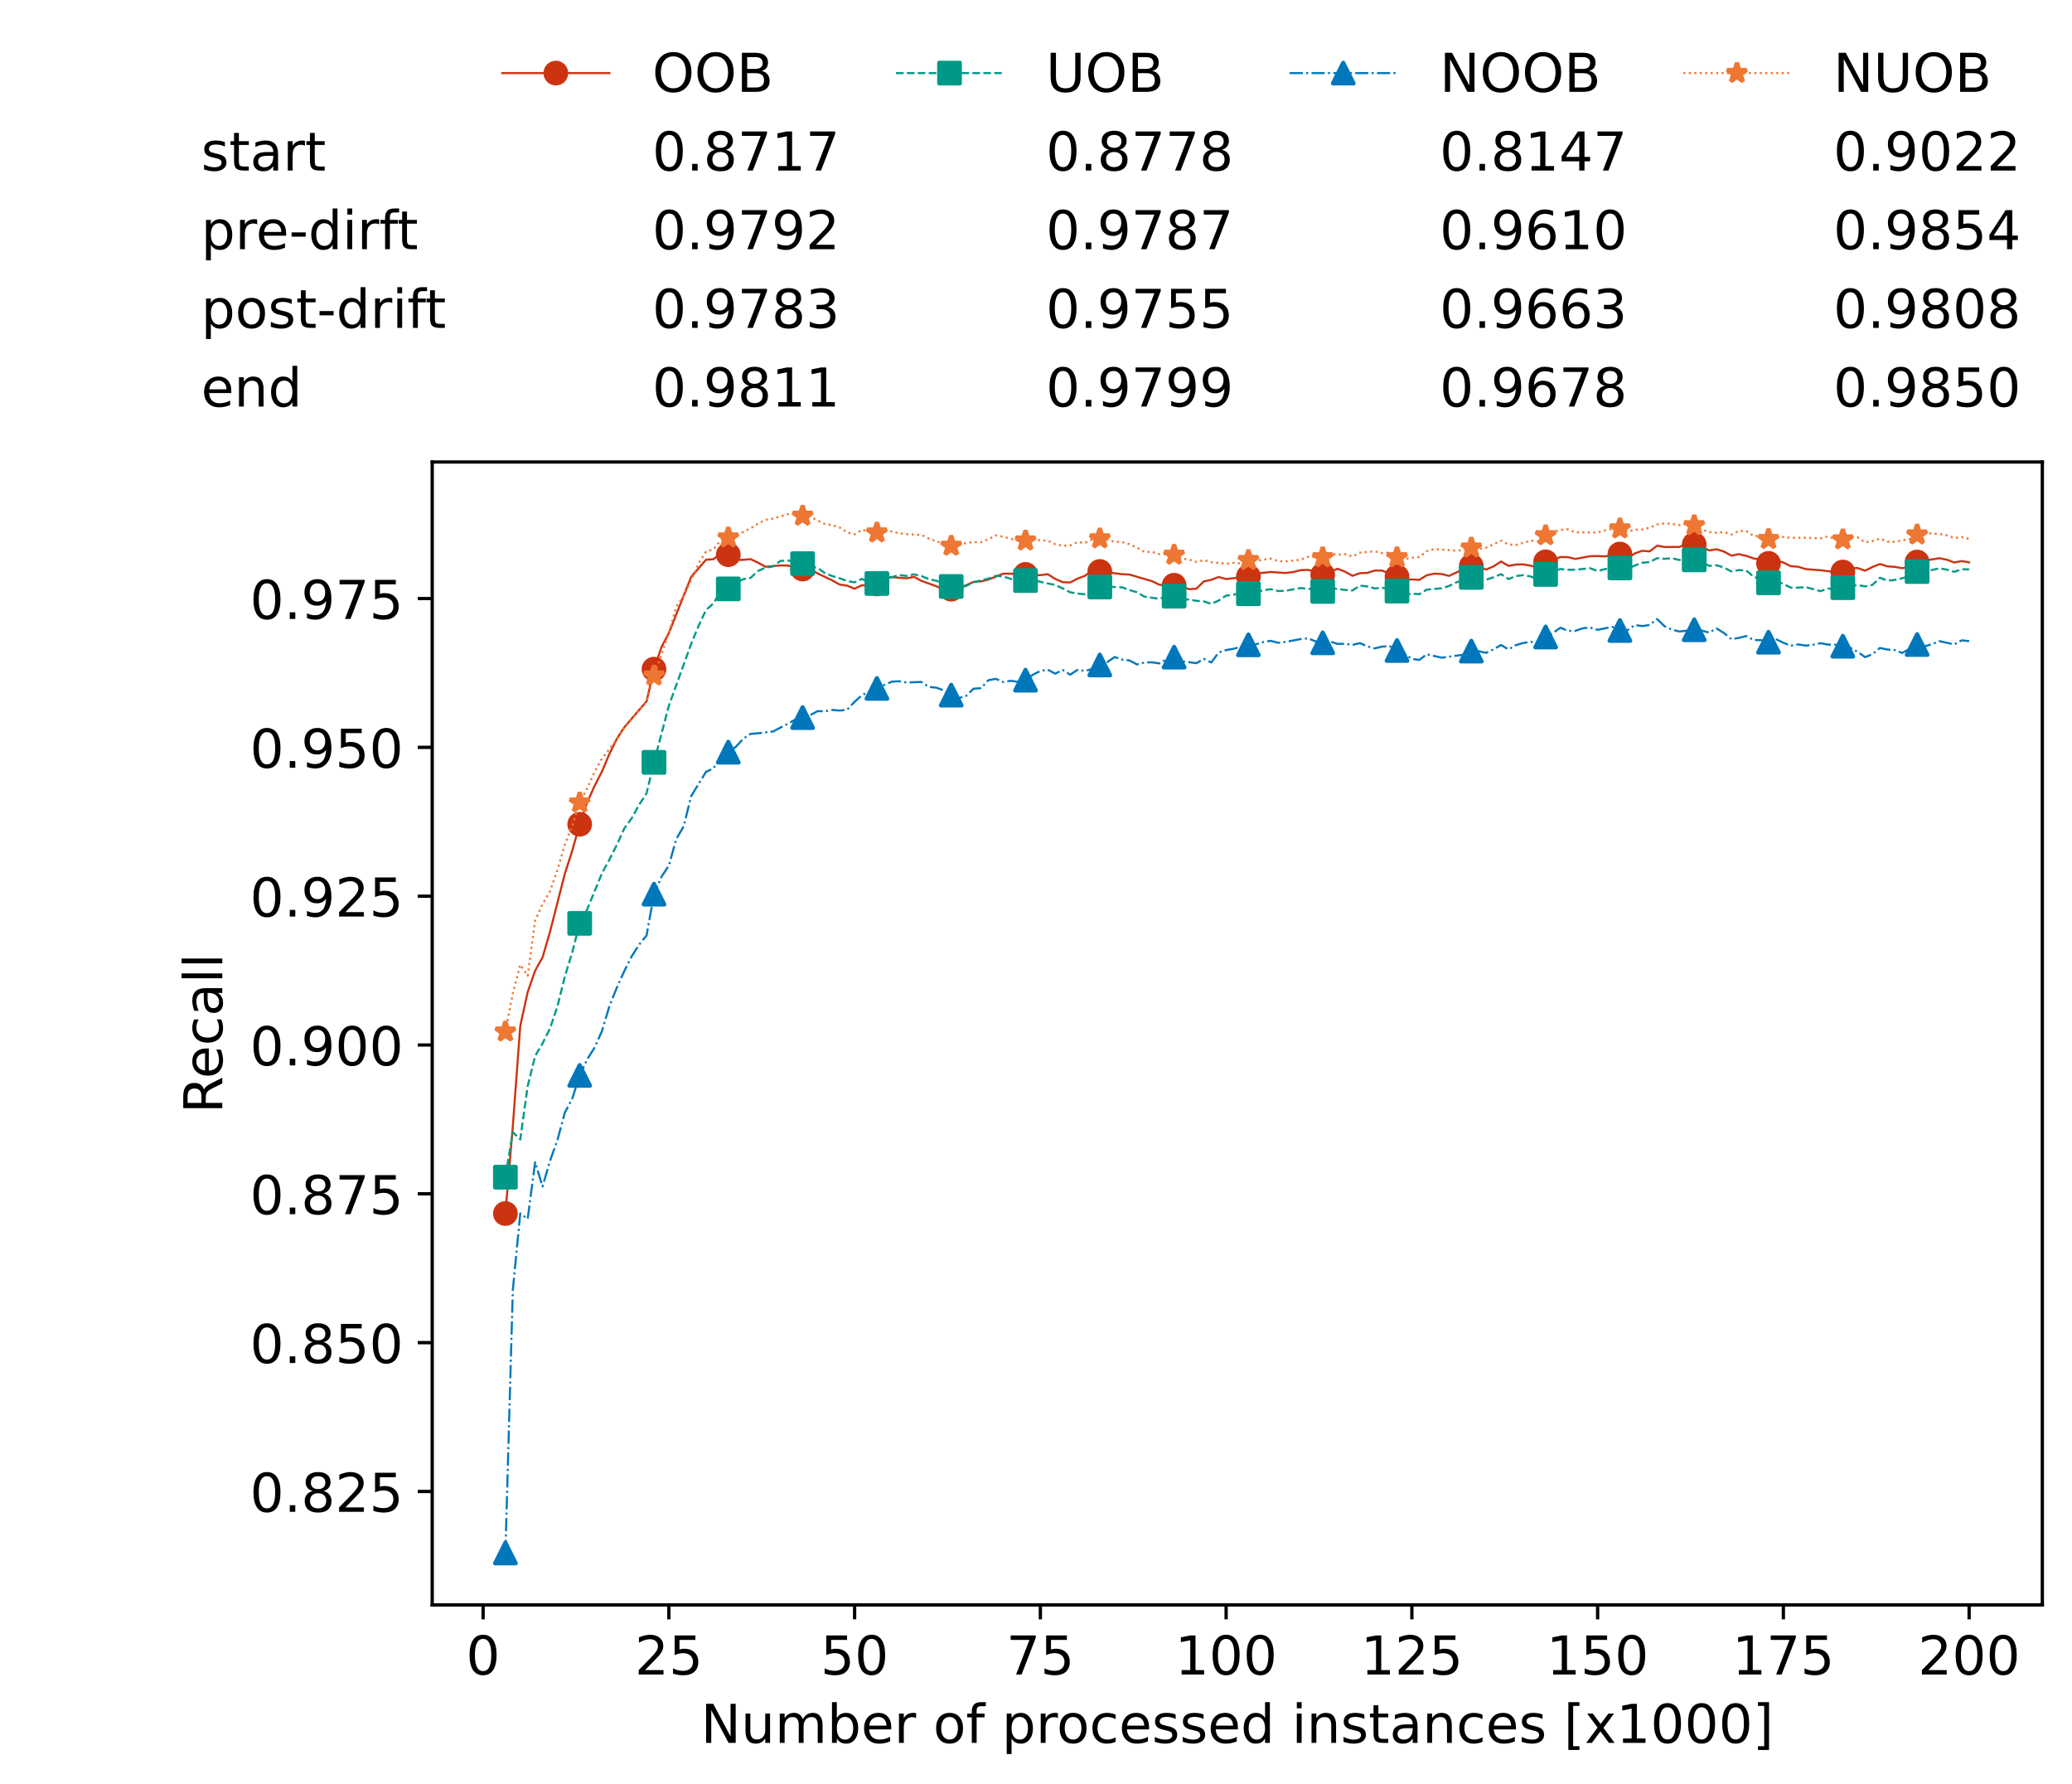 <?xml version="1.0" encoding="utf-8" standalone="no"?>
<!DOCTYPE svg PUBLIC "-//W3C//DTD SVG 1.1//EN"
  "http://www.w3.org/Graphics/SVG/1.1/DTD/svg11.dtd">
<!-- Created with matplotlib (https://matplotlib.org/) -->
<svg height="432.615pt" version="1.1" viewBox="0 0 502.65 432.615" width="502.65pt" xmlns="http://www.w3.org/2000/svg" xmlns:xlink="http://www.w3.org/1999/xlink">
 <defs>
  <style type="text/css">*{stroke-linecap:butt;stroke-linejoin:round;}</style>
 </defs>
 <g id="figure_1">
  <g id="patch_1">
   <path d="M 0 432.615 
L 502.65 432.615 
L 502.65 0 
L 0 0 
z
" style="fill:#ffffff;"/>
  </g>
  <g id="axes_1">
   <g id="patch_2">
    <path d="M 104.85 389.252 
L 495.45 389.252 
L 495.45 112.052 
L 104.85 112.052 
z
" style="fill:#ffffff;"/>
   </g>
   <g id="matplotlib.axis_1">
    <g id="xtick_1">
     <g id="line2d_1">
      <defs>
       <path d="M 0 0 
L 0 3.5 
" id="m765d64f7d8" style="stroke:#000000;stroke-width:0.8;"/>
      </defs>
      <g>
       <use style="stroke:#000000;stroke-width:0.8;" x="117.197" xlink:href="#m765d64f7d8" y="389.252"/>
      </g>
     </g>
     <g id="text_1">
      <!-- 0 -->
      <g transform="translate(113.061 406.13)scale(0.13 -0.13)">
       <defs>
        <path d="M 31.781 66.406 
Q 24.172 66.406 20.328 58.906 
Q 16.5 51.422 16.5 36.375 
Q 16.5 21.391 20.328 13.891 
Q 24.172 6.391 31.781 6.391 
Q 39.453 6.391 43.281 13.891 
Q 47.125 21.391 47.125 36.375 
Q 47.125 51.422 43.281 58.906 
Q 39.453 66.406 31.781 66.406 
z
M 31.781 74.219 
Q 44.047 74.219 50.516 64.516 
Q 56.984 54.828 56.984 36.375 
Q 56.984 17.969 50.516 8.266 
Q 44.047 -1.422 31.781 -1.422 
Q 19.531 -1.422 13.062 8.266 
Q 6.594 17.969 6.594 36.375 
Q 6.594 54.828 13.062 64.516 
Q 19.531 74.219 31.781 74.219 
z
" id="DejaVuSans-48"/>
       </defs>
       <use xlink:href="#DejaVuSans-48"/>
      </g>
     </g>
    </g>
    <g id="xtick_2">
     <g id="line2d_2">
      <g>
       <use style="stroke:#000000;stroke-width:0.8;" x="162.259" xlink:href="#m765d64f7d8" y="389.252"/>
      </g>
     </g>
     <g id="text_2">
      <!-- 25 -->
      <g transform="translate(153.988 406.13)scale(0.13 -0.13)">
       <defs>
        <path d="M 19.188 8.297 
L 53.609 8.297 
L 53.609 0 
L 7.328 0 
L 7.328 8.297 
Q 12.938 14.109 22.625 23.891 
Q 32.328 33.688 34.812 36.531 
Q 39.547 41.844 41.422 45.531 
Q 43.312 49.219 43.312 52.781 
Q 43.312 58.594 39.234 62.25 
Q 35.156 65.922 28.609 65.922 
Q 23.969 65.922 18.812 64.312 
Q 13.672 62.703 7.812 59.422 
L 7.812 69.391 
Q 13.766 71.781 18.938 73 
Q 24.125 74.219 28.422 74.219 
Q 39.75 74.219 46.484 68.547 
Q 53.219 62.891 53.219 53.422 
Q 53.219 48.922 51.531 44.891 
Q 49.859 40.875 45.406 35.406 
Q 44.188 33.984 37.641 27.219 
Q 31.109 20.453 19.188 8.297 
z
" id="DejaVuSans-50"/>
        <path d="M 10.797 72.906 
L 49.516 72.906 
L 49.516 64.594 
L 19.828 64.594 
L 19.828 46.734 
Q 21.969 47.469 24.109 47.828 
Q 26.266 48.188 28.422 48.188 
Q 40.625 48.188 47.75 41.5 
Q 54.891 34.812 54.891 23.391 
Q 54.891 11.625 47.562 5.094 
Q 40.234 -1.422 26.906 -1.422 
Q 22.312 -1.422 17.547 -0.641 
Q 12.797 0.141 7.719 1.703 
L 7.719 11.625 
Q 12.109 9.234 16.797 8.062 
Q 21.484 6.891 26.703 6.891 
Q 35.156 6.891 40.078 11.328 
Q 45.016 15.766 45.016 23.391 
Q 45.016 31 40.078 35.438 
Q 35.156 39.891 26.703 39.891 
Q 22.75 39.891 18.812 39.016 
Q 14.891 38.141 10.797 36.281 
z
" id="DejaVuSans-53"/>
       </defs>
       <use xlink:href="#DejaVuSans-50"/>
       <use x="63.623" xlink:href="#DejaVuSans-53"/>
      </g>
     </g>
    </g>
    <g id="xtick_3">
     <g id="line2d_3">
      <g>
       <use style="stroke:#000000;stroke-width:0.8;" x="207.322" xlink:href="#m765d64f7d8" y="389.252"/>
      </g>
     </g>
     <g id="text_3">
      <!-- 50 -->
      <g transform="translate(199.05 406.13)scale(0.13 -0.13)">
       <use xlink:href="#DejaVuSans-53"/>
       <use x="63.623" xlink:href="#DejaVuSans-48"/>
      </g>
     </g>
    </g>
    <g id="xtick_4">
     <g id="line2d_4">
      <g>
       <use style="stroke:#000000;stroke-width:0.8;" x="252.384" xlink:href="#m765d64f7d8" y="389.252"/>
      </g>
     </g>
     <g id="text_4">
      <!-- 75 -->
      <g transform="translate(244.113 406.13)scale(0.13 -0.13)">
       <defs>
        <path d="M 8.203 72.906 
L 55.078 72.906 
L 55.078 68.703 
L 28.609 0 
L 18.312 0 
L 43.219 64.594 
L 8.203 64.594 
z
" id="DejaVuSans-55"/>
       </defs>
       <use xlink:href="#DejaVuSans-55"/>
       <use x="63.623" xlink:href="#DejaVuSans-53"/>
      </g>
     </g>
    </g>
    <g id="xtick_5">
     <g id="line2d_5">
      <g>
       <use style="stroke:#000000;stroke-width:0.8;" x="297.446" xlink:href="#m765d64f7d8" y="389.252"/>
      </g>
     </g>
     <g id="text_5">
      <!-- 100 -->
      <g transform="translate(285.039 406.13)scale(0.13 -0.13)">
       <defs>
        <path d="M 12.406 8.297 
L 28.516 8.297 
L 28.516 63.922 
L 10.984 60.406 
L 10.984 69.391 
L 28.422 72.906 
L 38.281 72.906 
L 38.281 8.297 
L 54.391 8.297 
L 54.391 0 
L 12.406 0 
z
" id="DejaVuSans-49"/>
       </defs>
       <use xlink:href="#DejaVuSans-49"/>
       <use x="63.623" xlink:href="#DejaVuSans-48"/>
       <use x="127.246" xlink:href="#DejaVuSans-48"/>
      </g>
     </g>
    </g>
    <g id="xtick_6">
     <g id="line2d_6">
      <g>
       <use style="stroke:#000000;stroke-width:0.8;" x="342.509" xlink:href="#m765d64f7d8" y="389.252"/>
      </g>
     </g>
     <g id="text_6">
      <!-- 125 -->
      <g transform="translate(330.102 406.13)scale(0.13 -0.13)">
       <use xlink:href="#DejaVuSans-49"/>
       <use x="63.623" xlink:href="#DejaVuSans-50"/>
       <use x="127.246" xlink:href="#DejaVuSans-53"/>
      </g>
     </g>
    </g>
    <g id="xtick_7">
     <g id="line2d_7">
      <g>
       <use style="stroke:#000000;stroke-width:0.8;" x="387.571" xlink:href="#m765d64f7d8" y="389.252"/>
      </g>
     </g>
     <g id="text_7">
      <!-- 150 -->
      <g transform="translate(375.164 406.13)scale(0.13 -0.13)">
       <use xlink:href="#DejaVuSans-49"/>
       <use x="63.623" xlink:href="#DejaVuSans-53"/>
       <use x="127.246" xlink:href="#DejaVuSans-48"/>
      </g>
     </g>
    </g>
    <g id="xtick_8">
     <g id="line2d_8">
      <g>
       <use style="stroke:#000000;stroke-width:0.8;" x="432.633" xlink:href="#m765d64f7d8" y="389.252"/>
      </g>
     </g>
     <g id="text_8">
      <!-- 175 -->
      <g transform="translate(420.226 406.13)scale(0.13 -0.13)">
       <use xlink:href="#DejaVuSans-49"/>
       <use x="63.623" xlink:href="#DejaVuSans-55"/>
       <use x="127.246" xlink:href="#DejaVuSans-53"/>
      </g>
     </g>
    </g>
    <g id="xtick_9">
     <g id="line2d_9">
      <g>
       <use style="stroke:#000000;stroke-width:0.8;" x="477.695" xlink:href="#m765d64f7d8" y="389.252"/>
      </g>
     </g>
     <g id="text_9">
      <!-- 200 -->
      <g transform="translate(465.289 406.13)scale(0.13 -0.13)">
       <use xlink:href="#DejaVuSans-50"/>
       <use x="63.623" xlink:href="#DejaVuSans-48"/>
       <use x="127.246" xlink:href="#DejaVuSans-48"/>
      </g>
     </g>
    </g>
    <g id="text_10">
     <!-- Number of processed instances [x1000] -->
     <g transform="translate(170.025 422.711)scale(0.13 -0.13)">
      <defs>
       <path d="M 9.812 72.906 
L 23.094 72.906 
L 55.422 11.922 
L 55.422 72.906 
L 64.984 72.906 
L 64.984 0 
L 51.703 0 
L 19.391 60.984 
L 19.391 0 
L 9.812 0 
z
" id="DejaVuSans-78"/>
       <path d="M 8.5 21.578 
L 8.5 54.688 
L 17.484 54.688 
L 17.484 21.922 
Q 17.484 14.156 20.5 10.266 
Q 23.531 6.391 29.594 6.391 
Q 36.859 6.391 41.078 11.031 
Q 45.312 15.672 45.312 23.688 
L 45.312 54.688 
L 54.297 54.688 
L 54.297 0 
L 45.312 0 
L 45.312 8.406 
Q 42.047 3.422 37.719 1 
Q 33.406 -1.422 27.688 -1.422 
Q 18.266 -1.422 13.375 4.438 
Q 8.5 10.297 8.5 21.578 
z
M 31.109 56 
z
" id="DejaVuSans-117"/>
       <path d="M 52 44.188 
Q 55.375 50.25 60.062 53.125 
Q 64.75 56 71.094 56 
Q 79.641 56 84.281 50.016 
Q 88.922 44.047 88.922 33.016 
L 88.922 0 
L 79.891 0 
L 79.891 32.719 
Q 79.891 40.578 77.094 44.375 
Q 74.312 48.188 68.609 48.188 
Q 61.625 48.188 57.562 43.547 
Q 53.516 38.922 53.516 30.906 
L 53.516 0 
L 44.484 0 
L 44.484 32.719 
Q 44.484 40.625 41.703 44.406 
Q 38.922 48.188 33.109 48.188 
Q 26.219 48.188 22.156 43.531 
Q 18.109 38.875 18.109 30.906 
L 18.109 0 
L 9.078 0 
L 9.078 54.688 
L 18.109 54.688 
L 18.109 46.188 
Q 21.188 51.219 25.484 53.609 
Q 29.781 56 35.688 56 
Q 41.656 56 45.828 52.969 
Q 50 49.953 52 44.188 
z
" id="DejaVuSans-109"/>
       <path d="M 48.688 27.297 
Q 48.688 37.203 44.609 42.844 
Q 40.531 48.484 33.406 48.484 
Q 26.266 48.484 22.188 42.844 
Q 18.109 37.203 18.109 27.297 
Q 18.109 17.391 22.188 11.75 
Q 26.266 6.109 33.406 6.109 
Q 40.531 6.109 44.609 11.75 
Q 48.688 17.391 48.688 27.297 
z
M 18.109 46.391 
Q 20.953 51.266 25.266 53.625 
Q 29.594 56 35.594 56 
Q 45.562 56 51.781 48.094 
Q 58.016 40.188 58.016 27.297 
Q 58.016 14.406 51.781 6.484 
Q 45.562 -1.422 35.594 -1.422 
Q 29.594 -1.422 25.266 0.953 
Q 20.953 3.328 18.109 8.203 
L 18.109 0 
L 9.078 0 
L 9.078 75.984 
L 18.109 75.984 
z
" id="DejaVuSans-98"/>
       <path d="M 56.203 29.594 
L 56.203 25.203 
L 14.891 25.203 
Q 15.484 15.922 20.484 11.062 
Q 25.484 6.203 34.422 6.203 
Q 39.594 6.203 44.453 7.469 
Q 49.312 8.734 54.109 11.281 
L 54.109 2.781 
Q 49.266 0.734 44.188 -0.344 
Q 39.109 -1.422 33.891 -1.422 
Q 20.797 -1.422 13.156 6.188 
Q 5.516 13.812 5.516 26.812 
Q 5.516 40.234 12.766 48.109 
Q 20.016 56 32.328 56 
Q 43.359 56 49.781 48.891 
Q 56.203 41.797 56.203 29.594 
z
M 47.219 32.234 
Q 47.125 39.594 43.094 43.984 
Q 39.062 48.391 32.422 48.391 
Q 24.906 48.391 20.391 44.141 
Q 15.875 39.891 15.188 32.172 
z
" id="DejaVuSans-101"/>
       <path d="M 41.109 46.297 
Q 39.594 47.172 37.812 47.578 
Q 36.031 48 33.891 48 
Q 26.266 48 22.188 43.047 
Q 18.109 38.094 18.109 28.812 
L 18.109 0 
L 9.078 0 
L 9.078 54.688 
L 18.109 54.688 
L 18.109 46.188 
Q 20.953 51.172 25.484 53.578 
Q 30.031 56 36.531 56 
Q 37.453 56 38.578 55.875 
Q 39.703 55.766 41.062 55.516 
z
" id="DejaVuSans-114"/>
       <path id="DejaVuSans-32"/>
       <path d="M 30.609 48.391 
Q 23.391 48.391 19.188 42.75 
Q 14.984 37.109 14.984 27.297 
Q 14.984 17.484 19.156 11.844 
Q 23.344 6.203 30.609 6.203 
Q 37.797 6.203 41.984 11.859 
Q 46.188 17.531 46.188 27.297 
Q 46.188 37.016 41.984 42.703 
Q 37.797 48.391 30.609 48.391 
z
M 30.609 56 
Q 42.328 56 49.016 48.375 
Q 55.719 40.766 55.719 27.297 
Q 55.719 13.875 49.016 6.219 
Q 42.328 -1.422 30.609 -1.422 
Q 18.844 -1.422 12.172 6.219 
Q 5.516 13.875 5.516 27.297 
Q 5.516 40.766 12.172 48.375 
Q 18.844 56 30.609 56 
z
" id="DejaVuSans-111"/>
       <path d="M 37.109 75.984 
L 37.109 68.5 
L 28.516 68.5 
Q 23.688 68.5 21.797 66.547 
Q 19.922 64.594 19.922 59.516 
L 19.922 54.688 
L 34.719 54.688 
L 34.719 47.703 
L 19.922 47.703 
L 19.922 0 
L 10.891 0 
L 10.891 47.703 
L 2.297 47.703 
L 2.297 54.688 
L 10.891 54.688 
L 10.891 58.5 
Q 10.891 67.625 15.141 71.797 
Q 19.391 75.984 28.609 75.984 
z
" id="DejaVuSans-102"/>
       <path d="M 18.109 8.203 
L 18.109 -20.797 
L 9.078 -20.797 
L 9.078 54.688 
L 18.109 54.688 
L 18.109 46.391 
Q 20.953 51.266 25.266 53.625 
Q 29.594 56 35.594 56 
Q 45.562 56 51.781 48.094 
Q 58.016 40.188 58.016 27.297 
Q 58.016 14.406 51.781 6.484 
Q 45.562 -1.422 35.594 -1.422 
Q 29.594 -1.422 25.266 0.953 
Q 20.953 3.328 18.109 8.203 
z
M 48.688 27.297 
Q 48.688 37.203 44.609 42.844 
Q 40.531 48.484 33.406 48.484 
Q 26.266 48.484 22.188 42.844 
Q 18.109 37.203 18.109 27.297 
Q 18.109 17.391 22.188 11.75 
Q 26.266 6.109 33.406 6.109 
Q 40.531 6.109 44.609 11.75 
Q 48.688 17.391 48.688 27.297 
z
" id="DejaVuSans-112"/>
       <path d="M 48.781 52.594 
L 48.781 44.188 
Q 44.969 46.297 41.141 47.344 
Q 37.312 48.391 33.406 48.391 
Q 24.656 48.391 19.812 42.844 
Q 14.984 37.312 14.984 27.297 
Q 14.984 17.281 19.812 11.734 
Q 24.656 6.203 33.406 6.203 
Q 37.312 6.203 41.141 7.25 
Q 44.969 8.297 48.781 10.406 
L 48.781 2.094 
Q 45.016 0.344 40.984 -0.531 
Q 36.969 -1.422 32.422 -1.422 
Q 20.062 -1.422 12.781 6.344 
Q 5.516 14.109 5.516 27.297 
Q 5.516 40.672 12.859 48.328 
Q 20.219 56 33.016 56 
Q 37.156 56 41.109 55.141 
Q 45.062 54.297 48.781 52.594 
z
" id="DejaVuSans-99"/>
       <path d="M 44.281 53.078 
L 44.281 44.578 
Q 40.484 46.531 36.375 47.5 
Q 32.281 48.484 27.875 48.484 
Q 21.188 48.484 17.844 46.438 
Q 14.5 44.391 14.5 40.281 
Q 14.5 37.156 16.891 35.375 
Q 19.281 33.594 26.516 31.984 
L 29.594 31.297 
Q 39.156 29.25 43.188 25.516 
Q 47.219 21.781 47.219 15.094 
Q 47.219 7.469 41.188 3.016 
Q 35.156 -1.422 24.609 -1.422 
Q 20.219 -1.422 15.453 -0.562 
Q 10.688 0.297 5.422 2 
L 5.422 11.281 
Q 10.406 8.688 15.234 7.391 
Q 20.062 6.109 24.812 6.109 
Q 31.156 6.109 34.562 8.281 
Q 37.984 10.453 37.984 14.406 
Q 37.984 18.062 35.516 20.016 
Q 33.062 21.969 24.703 23.781 
L 21.578 24.516 
Q 13.234 26.266 9.516 29.906 
Q 5.812 33.547 5.812 39.891 
Q 5.812 47.609 11.281 51.797 
Q 16.75 56 26.812 56 
Q 31.781 56 36.172 55.266 
Q 40.578 54.547 44.281 53.078 
z
" id="DejaVuSans-115"/>
       <path d="M 45.406 46.391 
L 45.406 75.984 
L 54.391 75.984 
L 54.391 0 
L 45.406 0 
L 45.406 8.203 
Q 42.578 3.328 38.25 0.953 
Q 33.938 -1.422 27.875 -1.422 
Q 17.969 -1.422 11.734 6.484 
Q 5.516 14.406 5.516 27.297 
Q 5.516 40.188 11.734 48.094 
Q 17.969 56 27.875 56 
Q 33.938 56 38.25 53.625 
Q 42.578 51.266 45.406 46.391 
z
M 14.797 27.297 
Q 14.797 17.391 18.875 11.75 
Q 22.953 6.109 30.078 6.109 
Q 37.203 6.109 41.297 11.75 
Q 45.406 17.391 45.406 27.297 
Q 45.406 37.203 41.297 42.844 
Q 37.203 48.484 30.078 48.484 
Q 22.953 48.484 18.875 42.844 
Q 14.797 37.203 14.797 27.297 
z
" id="DejaVuSans-100"/>
       <path d="M 9.422 54.688 
L 18.406 54.688 
L 18.406 0 
L 9.422 0 
z
M 9.422 75.984 
L 18.406 75.984 
L 18.406 64.594 
L 9.422 64.594 
z
" id="DejaVuSans-105"/>
       <path d="M 54.891 33.016 
L 54.891 0 
L 45.906 0 
L 45.906 32.719 
Q 45.906 40.484 42.875 44.328 
Q 39.844 48.188 33.797 48.188 
Q 26.516 48.188 22.312 43.547 
Q 18.109 38.922 18.109 30.906 
L 18.109 0 
L 9.078 0 
L 9.078 54.688 
L 18.109 54.688 
L 18.109 46.188 
Q 21.344 51.125 25.703 53.562 
Q 30.078 56 35.797 56 
Q 45.219 56 50.047 50.172 
Q 54.891 44.344 54.891 33.016 
z
" id="DejaVuSans-110"/>
       <path d="M 18.312 70.219 
L 18.312 54.688 
L 36.812 54.688 
L 36.812 47.703 
L 18.312 47.703 
L 18.312 18.016 
Q 18.312 11.328 20.141 9.422 
Q 21.969 7.516 27.594 7.516 
L 36.812 7.516 
L 36.812 0 
L 27.594 0 
Q 17.188 0 13.234 3.875 
Q 9.281 7.766 9.281 18.016 
L 9.281 47.703 
L 2.688 47.703 
L 2.688 54.688 
L 9.281 54.688 
L 9.281 70.219 
z
" id="DejaVuSans-116"/>
       <path d="M 34.281 27.484 
Q 23.391 27.484 19.188 25 
Q 14.984 22.516 14.984 16.5 
Q 14.984 11.719 18.141 8.906 
Q 21.297 6.109 26.703 6.109 
Q 34.188 6.109 38.703 11.406 
Q 43.219 16.703 43.219 25.484 
L 43.219 27.484 
z
M 52.203 31.203 
L 52.203 0 
L 43.219 0 
L 43.219 8.297 
Q 40.141 3.328 35.547 0.953 
Q 30.953 -1.422 24.312 -1.422 
Q 15.922 -1.422 10.953 3.297 
Q 6 8.016 6 15.922 
Q 6 25.141 12.172 29.828 
Q 18.359 34.516 30.609 34.516 
L 43.219 34.516 
L 43.219 35.406 
Q 43.219 41.609 39.141 45 
Q 35.062 48.391 27.688 48.391 
Q 23 48.391 18.547 47.266 
Q 14.109 46.141 10.016 43.891 
L 10.016 52.203 
Q 14.938 54.109 19.578 55.047 
Q 24.219 56 28.609 56 
Q 40.484 56 46.344 49.844 
Q 52.203 43.703 52.203 31.203 
z
" id="DejaVuSans-97"/>
       <path d="M 8.594 75.984 
L 29.297 75.984 
L 29.297 69 
L 17.578 69 
L 17.578 -6.203 
L 29.297 -6.203 
L 29.297 -13.188 
L 8.594 -13.188 
z
" id="DejaVuSans-91"/>
       <path d="M 54.891 54.688 
L 35.109 28.078 
L 55.906 0 
L 45.312 0 
L 29.391 21.484 
L 13.484 0 
L 2.875 0 
L 24.125 28.609 
L 4.688 54.688 
L 15.281 54.688 
L 29.781 35.203 
L 44.281 54.688 
z
" id="DejaVuSans-120"/>
       <path d="M 30.422 75.984 
L 30.422 -13.188 
L 9.719 -13.188 
L 9.719 -6.203 
L 21.391 -6.203 
L 21.391 69 
L 9.719 69 
L 9.719 75.984 
z
" id="DejaVuSans-93"/>
      </defs>
      <use xlink:href="#DejaVuSans-78"/>
      <use x="74.805" xlink:href="#DejaVuSans-117"/>
      <use x="138.184" xlink:href="#DejaVuSans-109"/>
      <use x="235.596" xlink:href="#DejaVuSans-98"/>
      <use x="299.072" xlink:href="#DejaVuSans-101"/>
      <use x="360.596" xlink:href="#DejaVuSans-114"/>
      <use x="401.709" xlink:href="#DejaVuSans-32"/>
      <use x="433.496" xlink:href="#DejaVuSans-111"/>
      <use x="494.678" xlink:href="#DejaVuSans-102"/>
      <use x="529.883" xlink:href="#DejaVuSans-32"/>
      <use x="561.67" xlink:href="#DejaVuSans-112"/>
      <use x="625.146" xlink:href="#DejaVuSans-114"/>
      <use x="664.01" xlink:href="#DejaVuSans-111"/>
      <use x="725.191" xlink:href="#DejaVuSans-99"/>
      <use x="780.172" xlink:href="#DejaVuSans-101"/>
      <use x="841.695" xlink:href="#DejaVuSans-115"/>
      <use x="893.795" xlink:href="#DejaVuSans-115"/>
      <use x="945.895" xlink:href="#DejaVuSans-101"/>
      <use x="1007.418" xlink:href="#DejaVuSans-100"/>
      <use x="1070.895" xlink:href="#DejaVuSans-32"/>
      <use x="1102.682" xlink:href="#DejaVuSans-105"/>
      <use x="1130.465" xlink:href="#DejaVuSans-110"/>
      <use x="1193.844" xlink:href="#DejaVuSans-115"/>
      <use x="1245.943" xlink:href="#DejaVuSans-116"/>
      <use x="1285.152" xlink:href="#DejaVuSans-97"/>
      <use x="1346.432" xlink:href="#DejaVuSans-110"/>
      <use x="1409.811" xlink:href="#DejaVuSans-99"/>
      <use x="1464.791" xlink:href="#DejaVuSans-101"/>
      <use x="1526.314" xlink:href="#DejaVuSans-115"/>
      <use x="1578.414" xlink:href="#DejaVuSans-32"/>
      <use x="1610.201" xlink:href="#DejaVuSans-91"/>
      <use x="1649.215" xlink:href="#DejaVuSans-120"/>
      <use x="1708.395" xlink:href="#DejaVuSans-49"/>
      <use x="1772.018" xlink:href="#DejaVuSans-48"/>
      <use x="1835.641" xlink:href="#DejaVuSans-48"/>
      <use x="1899.264" xlink:href="#DejaVuSans-48"/>
      <use x="1962.887" xlink:href="#DejaVuSans-93"/>
     </g>
    </g>
   </g>
   <g id="matplotlib.axis_2">
    <g id="ytick_1">
     <g id="line2d_10">
      <defs>
       <path d="M 0 0 
L -3.5 0 
" id="meebe379c25" style="stroke:#000000;stroke-width:0.8;"/>
      </defs>
      <g>
       <use style="stroke:#000000;stroke-width:0.8;" x="104.85" xlink:href="#meebe379c25" y="361.73"/>
      </g>
     </g>
     <g id="text_11">
      <!-- 0.825 -->
      <g transform="translate(60.633 366.669)scale(0.13 -0.13)">
       <defs>
        <path d="M 10.688 12.406 
L 21 12.406 
L 21 0 
L 10.688 0 
z
" id="DejaVuSans-46"/>
        <path d="M 31.781 34.625 
Q 24.75 34.625 20.719 30.859 
Q 16.703 27.094 16.703 20.516 
Q 16.703 13.922 20.719 10.156 
Q 24.75 6.391 31.781 6.391 
Q 38.812 6.391 42.859 10.172 
Q 46.922 13.969 46.922 20.516 
Q 46.922 27.094 42.891 30.859 
Q 38.875 34.625 31.781 34.625 
z
M 21.922 38.812 
Q 15.578 40.375 12.031 44.719 
Q 8.5 49.078 8.5 55.328 
Q 8.5 64.062 14.719 69.141 
Q 20.953 74.219 31.781 74.219 
Q 42.672 74.219 48.875 69.141 
Q 55.078 64.062 55.078 55.328 
Q 55.078 49.078 51.531 44.719 
Q 48 40.375 41.703 38.812 
Q 48.828 37.156 52.797 32.312 
Q 56.781 27.484 56.781 20.516 
Q 56.781 9.906 50.312 4.234 
Q 43.844 -1.422 31.781 -1.422 
Q 19.734 -1.422 13.25 4.234 
Q 6.781 9.906 6.781 20.516 
Q 6.781 27.484 10.781 32.312 
Q 14.797 37.156 21.922 38.812 
z
M 18.312 54.391 
Q 18.312 48.734 21.844 45.562 
Q 25.391 42.391 31.781 42.391 
Q 38.141 42.391 41.719 45.562 
Q 45.312 48.734 45.312 54.391 
Q 45.312 60.062 41.719 63.234 
Q 38.141 66.406 31.781 66.406 
Q 25.391 66.406 21.844 63.234 
Q 18.312 60.062 18.312 54.391 
z
" id="DejaVuSans-56"/>
       </defs>
       <use xlink:href="#DejaVuSans-48"/>
       <use x="63.623" xlink:href="#DejaVuSans-46"/>
       <use x="95.41" xlink:href="#DejaVuSans-56"/>
       <use x="159.033" xlink:href="#DejaVuSans-50"/>
       <use x="222.656" xlink:href="#DejaVuSans-53"/>
      </g>
     </g>
    </g>
    <g id="ytick_2">
     <g id="line2d_11">
      <g>
       <use style="stroke:#000000;stroke-width:0.8;" x="104.85" xlink:href="#meebe379c25" y="325.637"/>
      </g>
     </g>
     <g id="text_12">
      <!-- 0.850 -->
      <g transform="translate(60.633 330.576)scale(0.13 -0.13)">
       <use xlink:href="#DejaVuSans-48"/>
       <use x="63.623" xlink:href="#DejaVuSans-46"/>
       <use x="95.41" xlink:href="#DejaVuSans-56"/>
       <use x="159.033" xlink:href="#DejaVuSans-53"/>
       <use x="222.656" xlink:href="#DejaVuSans-48"/>
      </g>
     </g>
    </g>
    <g id="ytick_3">
     <g id="line2d_12">
      <g>
       <use style="stroke:#000000;stroke-width:0.8;" x="104.85" xlink:href="#meebe379c25" y="289.544"/>
      </g>
     </g>
     <g id="text_13">
      <!-- 0.875 -->
      <g transform="translate(60.633 294.483)scale(0.13 -0.13)">
       <use xlink:href="#DejaVuSans-48"/>
       <use x="63.623" xlink:href="#DejaVuSans-46"/>
       <use x="95.41" xlink:href="#DejaVuSans-56"/>
       <use x="159.033" xlink:href="#DejaVuSans-55"/>
       <use x="222.656" xlink:href="#DejaVuSans-53"/>
      </g>
     </g>
    </g>
    <g id="ytick_4">
     <g id="line2d_13">
      <g>
       <use style="stroke:#000000;stroke-width:0.8;" x="104.85" xlink:href="#meebe379c25" y="253.451"/>
      </g>
     </g>
     <g id="text_14">
      <!-- 0.900 -->
      <g transform="translate(60.633 258.39)scale(0.13 -0.13)">
       <defs>
        <path d="M 10.984 1.516 
L 10.984 10.5 
Q 14.703 8.734 18.5 7.812 
Q 22.312 6.891 25.984 6.891 
Q 35.75 6.891 40.891 13.453 
Q 46.047 20.016 46.781 33.406 
Q 43.953 29.203 39.594 26.953 
Q 35.25 24.703 29.984 24.703 
Q 19.047 24.703 12.672 31.312 
Q 6.297 37.938 6.297 49.422 
Q 6.297 60.641 12.938 67.422 
Q 19.578 74.219 30.609 74.219 
Q 43.266 74.219 49.922 64.516 
Q 56.594 54.828 56.594 36.375 
Q 56.594 19.141 48.406 8.859 
Q 40.234 -1.422 26.422 -1.422 
Q 22.703 -1.422 18.891 -0.688 
Q 15.094 0.047 10.984 1.516 
z
M 30.609 32.422 
Q 37.25 32.422 41.125 36.953 
Q 45.016 41.5 45.016 49.422 
Q 45.016 57.281 41.125 61.844 
Q 37.25 66.406 30.609 66.406 
Q 23.969 66.406 20.094 61.844 
Q 16.219 57.281 16.219 49.422 
Q 16.219 41.5 20.094 36.953 
Q 23.969 32.422 30.609 32.422 
z
" id="DejaVuSans-57"/>
       </defs>
       <use xlink:href="#DejaVuSans-48"/>
       <use x="63.623" xlink:href="#DejaVuSans-46"/>
       <use x="95.41" xlink:href="#DejaVuSans-57"/>
       <use x="159.033" xlink:href="#DejaVuSans-48"/>
       <use x="222.656" xlink:href="#DejaVuSans-48"/>
      </g>
     </g>
    </g>
    <g id="ytick_5">
     <g id="line2d_14">
      <g>
       <use style="stroke:#000000;stroke-width:0.8;" x="104.85" xlink:href="#meebe379c25" y="217.358"/>
      </g>
     </g>
     <g id="text_15">
      <!-- 0.925 -->
      <g transform="translate(60.633 222.297)scale(0.13 -0.13)">
       <use xlink:href="#DejaVuSans-48"/>
       <use x="63.623" xlink:href="#DejaVuSans-46"/>
       <use x="95.41" xlink:href="#DejaVuSans-57"/>
       <use x="159.033" xlink:href="#DejaVuSans-50"/>
       <use x="222.656" xlink:href="#DejaVuSans-53"/>
      </g>
     </g>
    </g>
    <g id="ytick_6">
     <g id="line2d_15">
      <g>
       <use style="stroke:#000000;stroke-width:0.8;" x="104.85" xlink:href="#meebe379c25" y="181.265"/>
      </g>
     </g>
     <g id="text_16">
      <!-- 0.950 -->
      <g transform="translate(60.633 186.204)scale(0.13 -0.13)">
       <use xlink:href="#DejaVuSans-48"/>
       <use x="63.623" xlink:href="#DejaVuSans-46"/>
       <use x="95.41" xlink:href="#DejaVuSans-57"/>
       <use x="159.033" xlink:href="#DejaVuSans-53"/>
       <use x="222.656" xlink:href="#DejaVuSans-48"/>
      </g>
     </g>
    </g>
    <g id="ytick_7">
     <g id="line2d_16">
      <g>
       <use style="stroke:#000000;stroke-width:0.8;" x="104.85" xlink:href="#meebe379c25" y="145.173"/>
      </g>
     </g>
     <g id="text_17">
      <!-- 0.975 -->
      <g transform="translate(60.633 150.112)scale(0.13 -0.13)">
       <use xlink:href="#DejaVuSans-48"/>
       <use x="63.623" xlink:href="#DejaVuSans-46"/>
       <use x="95.41" xlink:href="#DejaVuSans-57"/>
       <use x="159.033" xlink:href="#DejaVuSans-55"/>
       <use x="222.656" xlink:href="#DejaVuSans-53"/>
      </g>
     </g>
    </g>
    <g id="text_18">
     <!-- Recall -->
     <g transform="translate(53.93 270.044)rotate(-90)scale(0.13 -0.13)">
      <defs>
       <path d="M 44.391 34.188 
Q 47.562 33.109 50.562 29.594 
Q 53.562 26.078 56.594 19.922 
L 66.609 0 
L 56 0 
L 46.688 18.703 
Q 43.062 26.031 39.672 28.422 
Q 36.281 30.812 30.422 30.812 
L 19.672 30.812 
L 19.672 0 
L 9.812 0 
L 9.812 72.906 
L 32.078 72.906 
Q 44.578 72.906 50.734 67.672 
Q 56.891 62.453 56.891 51.906 
Q 56.891 45.016 53.688 40.469 
Q 50.484 35.938 44.391 34.188 
z
M 19.672 64.797 
L 19.672 38.922 
L 32.078 38.922 
Q 39.203 38.922 42.844 42.219 
Q 46.484 45.516 46.484 51.906 
Q 46.484 58.297 42.844 61.547 
Q 39.203 64.797 32.078 64.797 
z
" id="DejaVuSans-82"/>
       <path d="M 9.422 75.984 
L 18.406 75.984 
L 18.406 0 
L 9.422 0 
z
" id="DejaVuSans-108"/>
      </defs>
      <use xlink:href="#DejaVuSans-82"/>
      <use x="64.982" xlink:href="#DejaVuSans-101"/>
      <use x="126.506" xlink:href="#DejaVuSans-99"/>
      <use x="181.486" xlink:href="#DejaVuSans-97"/>
      <use x="242.766" xlink:href="#DejaVuSans-108"/>
      <use x="270.549" xlink:href="#DejaVuSans-108"/>
     </g>
    </g>
   </g>
   <g id="line2d_17"/>
   <g id="line2d_18"/>
   <g id="line2d_19"/>
   <g id="line2d_20"/>
   <g id="line2d_21"/>
   <g id="line2d_22">
    <path clip-path="url(#p8c9f66777d)" d="M 122.605 294.322 
L 124.407 273.157 
L 126.21 248.839 
L 128.012 240.608 
L 129.815 235.444 
L 131.617 232.19 
L 133.419 226.039 
L 137.024 211.91 
L 138.827 206.31 
L 140.629 199.912 
L 142.432 194.647 
L 144.234 190.623 
L 146.037 187.114 
L 147.839 182.846 
L 149.642 179.177 
L 151.444 176.389 
L 156.852 170.093 
L 158.654 162.292 
L 160.457 156.969 
L 162.259 153.541 
L 167.667 139.929 
L 171.272 135.758 
L 173.074 135.631 
L 174.877 134.152 
L 176.679 134.528 
L 178.482 135.797 
L 180.284 135.778 
L 182.087 135.613 
L 183.889 136.46 
L 185.692 137.457 
L 189.297 137.144 
L 191.099 137.163 
L 194.704 138.015 
L 196.507 137.998 
L 198.309 139.057 
L 201.914 140.779 
L 203.717 141.782 
L 205.519 142.046 
L 207.322 142.789 
L 209.124 141.92 
L 210.927 142.233 
L 212.729 141.623 
L 214.532 140.015 
L 216.334 139.989 
L 219.939 140.253 
L 221.742 139.912 
L 223.544 140.882 
L 227.149 142.181 
L 228.952 142.951 
L 232.557 142.738 
L 236.162 141.136 
L 237.964 141.003 
L 239.767 140.561 
L 243.372 139.144 
L 245.174 139.132 
L 246.976 139.326 
L 248.779 139.316 
L 250.581 139.519 
L 252.384 139.487 
L 254.186 139.264 
L 255.989 140.406 
L 257.791 141.188 
L 259.594 141.275 
L 261.396 140.339 
L 263.199 139.656 
L 265.001 138.349 
L 272.211 139.263 
L 274.014 139.349 
L 279.421 140.944 
L 281.224 141.803 
L 283.026 142.045 
L 284.829 141.943 
L 286.631 142.304 
L 288.434 142.886 
L 290.236 142.773 
L 292.039 141.008 
L 293.841 140.621 
L 295.644 139.938 
L 297.446 140.451 
L 302.854 139.834 
L 304.656 139.121 
L 308.261 138.72 
L 311.866 138.973 
L 313.669 138.752 
L 315.471 138.288 
L 317.274 138.214 
L 319.076 138.59 
L 320.879 139.412 
L 324.484 137.949 
L 326.286 138.643 
L 328.089 139.655 
L 329.891 139.017 
L 331.694 138.952 
L 333.496 138.378 
L 335.299 138.38 
L 340.706 140.695 
L 342.509 140.523 
L 344.311 140.644 
L 346.114 139.523 
L 347.916 139.124 
L 349.719 139.219 
L 351.521 139.672 
L 355.126 138.001 
L 356.928 137.285 
L 358.731 137.444 
L 360.533 138.132 
L 362.336 137.357 
L 364.138 136.182 
L 365.941 137.239 
L 367.743 136.927 
L 369.546 136.885 
L 371.348 137.197 
L 373.151 137.667 
L 374.953 136.264 
L 376.756 135.801 
L 378.558 135.094 
L 380.361 135.125 
L 382.163 135.56 
L 385.768 134.894 
L 387.571 134.859 
L 389.373 134.95 
L 391.176 134.579 
L 392.978 134.373 
L 394.781 135.376 
L 396.583 134.231 
L 398.386 133.58 
L 400.188 133.734 
L 401.991 132.354 
L 403.793 132.66 
L 407.398 132.656 
L 409.201 131.828 
L 411.003 132.051 
L 412.806 132.541 
L 414.608 133.51 
L 416.411 133.219 
L 418.213 133.766 
L 420.016 134.765 
L 421.818 134.406 
L 423.621 134.805 
L 425.423 135.449 
L 427.226 135.75 
L 429.028 136.641 
L 430.831 135.896 
L 432.633 136.422 
L 434.436 137.327 
L 436.238 137.455 
L 438.041 138.025 
L 441.646 138.303 
L 445.251 138.753 
L 447.053 138.734 
L 448.856 137.778 
L 450.658 137.773 
L 452.461 138.417 
L 454.263 137.505 
L 456.066 136.793 
L 457.868 137.364 
L 459.671 137.485 
L 461.473 137.807 
L 463.276 137.4 
L 465.078 136.31 
L 468.683 135.679 
L 470.485 135.394 
L 472.288 135.745 
L 474.09 136.425 
L 475.893 136.075 
L 477.695 136.396 
L 477.695 136.396 
" style="fill:none;stroke:#cc3311;stroke-linecap:square;stroke-width:0.5;"/>
    <defs>
     <path d="M 0 2.5 
C 0.663 2.5 1.299 2.237 1.768 1.768 
C 2.237 1.299 2.5 0.663 2.5 0 
C 2.5 -0.663 2.237 -1.299 1.768 -1.768 
C 1.299 -2.237 0.663 -2.5 0 -2.5 
C -0.663 -2.5 -1.299 -2.237 -1.768 -1.768 
C -2.237 -1.299 -2.5 -0.663 -2.5 0 
C -2.5 0.663 -2.237 1.299 -1.768 1.768 
C -1.299 2.237 -0.663 2.5 0 2.5 
z
" id="m14d37809c9" style="stroke:#cc3311;"/>
    </defs>
    <g clip-path="url(#p8c9f66777d)">
     <use style="fill:#cc3311;stroke:#cc3311;" x="122.605" xlink:href="#m14d37809c9" y="294.322"/>
     <use style="fill:#cc3311;stroke:#cc3311;" x="140.629" xlink:href="#m14d37809c9" y="199.912"/>
     <use style="fill:#cc3311;stroke:#cc3311;" x="158.654" xlink:href="#m14d37809c9" y="162.292"/>
     <use style="fill:#cc3311;stroke:#cc3311;" x="176.679" xlink:href="#m14d37809c9" y="134.528"/>
     <use style="fill:#cc3311;stroke:#cc3311;" x="194.704" xlink:href="#m14d37809c9" y="138.015"/>
     <use style="fill:#cc3311;stroke:#cc3311;" x="212.729" xlink:href="#m14d37809c9" y="141.623"/>
     <use style="fill:#cc3311;stroke:#cc3311;" x="230.754" xlink:href="#m14d37809c9" y="142.898"/>
     <use style="fill:#cc3311;stroke:#cc3311;" x="248.779" xlink:href="#m14d37809c9" y="139.316"/>
     <use style="fill:#cc3311;stroke:#cc3311;" x="266.804" xlink:href="#m14d37809c9" y="138.602"/>
     <use style="fill:#cc3311;stroke:#cc3311;" x="284.829" xlink:href="#m14d37809c9" y="141.943"/>
     <use style="fill:#cc3311;stroke:#cc3311;" x="302.854" xlink:href="#m14d37809c9" y="139.834"/>
     <use style="fill:#cc3311;stroke:#cc3311;" x="320.879" xlink:href="#m14d37809c9" y="139.412"/>
     <use style="fill:#cc3311;stroke:#cc3311;" x="338.904" xlink:href="#m14d37809c9" y="139.889"/>
     <use style="fill:#cc3311;stroke:#cc3311;" x="356.928" xlink:href="#m14d37809c9" y="137.285"/>
     <use style="fill:#cc3311;stroke:#cc3311;" x="374.953" xlink:href="#m14d37809c9" y="136.264"/>
     <use style="fill:#cc3311;stroke:#cc3311;" x="392.978" xlink:href="#m14d37809c9" y="134.373"/>
     <use style="fill:#cc3311;stroke:#cc3311;" x="411.003" xlink:href="#m14d37809c9" y="132.051"/>
     <use style="fill:#cc3311;stroke:#cc3311;" x="429.028" xlink:href="#m14d37809c9" y="136.641"/>
     <use style="fill:#cc3311;stroke:#cc3311;" x="447.053" xlink:href="#m14d37809c9" y="138.734"/>
     <use style="fill:#cc3311;stroke:#cc3311;" x="465.078" xlink:href="#m14d37809c9" y="136.31"/>
    </g>
   </g>
   <g id="line2d_23"/>
   <g id="line2d_24"/>
   <g id="line2d_25"/>
   <g id="line2d_26"/>
   <g id="line2d_27">
    <path clip-path="url(#p8c9f66777d)" d="M 122.605 285.501 
L 124.407 274.58 
L 126.21 276.364 
L 128.012 263.418 
L 129.815 256.109 
L 131.617 253.063 
L 133.419 249.451 
L 135.222 244.103 
L 137.024 236.847 
L 138.827 230.958 
L 140.629 223.946 
L 142.432 220.596 
L 146.037 211.781 
L 147.839 208.485 
L 149.642 204.91 
L 151.444 200.941 
L 153.247 198.451 
L 155.049 195.172 
L 156.852 192.403 
L 158.654 184.897 
L 162.259 171.158 
L 167.667 156.181 
L 169.469 151.785 
L 171.272 147.941 
L 173.074 146.358 
L 174.877 143.346 
L 176.679 142.827 
L 178.482 141.451 
L 180.284 140.473 
L 182.087 140.155 
L 183.889 138.477 
L 185.692 137.68 
L 187.494 137.387 
L 189.297 136.052 
L 191.099 135.933 
L 192.902 136.252 
L 194.704 136.701 
L 196.507 137.374 
L 198.309 137.719 
L 200.112 139.009 
L 201.914 139.721 
L 203.717 140.251 
L 205.519 140.936 
L 207.322 141.234 
L 209.124 140.392 
L 210.927 141.431 
L 212.729 141.514 
L 214.532 140.499 
L 218.137 139.468 
L 219.939 139.676 
L 221.742 139.303 
L 223.544 139.713 
L 225.347 140.461 
L 227.149 140.849 
L 230.754 142.24 
L 232.557 142.379 
L 234.359 142.114 
L 236.162 141.213 
L 239.767 140.346 
L 241.569 139.658 
L 243.372 139.825 
L 245.174 140.371 
L 246.976 141.185 
L 248.779 140.796 
L 250.581 140.562 
L 252.384 141.112 
L 255.989 141.884 
L 257.791 142.698 
L 259.594 143.641 
L 261.396 143.967 
L 263.199 144.141 
L 265.001 142.829 
L 266.804 142.364 
L 268.606 142.3 
L 272.211 142.447 
L 274.014 143.107 
L 275.816 143.639 
L 277.619 144.702 
L 281.224 145.246 
L 283.026 144.575 
L 284.829 144.586 
L 286.631 145.377 
L 288.434 145.4 
L 290.236 145.724 
L 292.039 145.857 
L 293.841 146.463 
L 295.644 145.645 
L 297.446 144.448 
L 299.249 144.235 
L 301.051 143.832 
L 302.854 144 
L 306.459 143.177 
L 308.261 142.888 
L 310.064 143.346 
L 311.866 143.287 
L 315.471 142.612 
L 317.274 142.829 
L 319.076 142.898 
L 320.879 143.433 
L 322.681 142.691 
L 324.484 142.816 
L 326.286 143.076 
L 328.089 143.217 
L 329.891 142.024 
L 331.694 142.232 
L 333.496 142.71 
L 335.299 142.569 
L 337.101 142.869 
L 338.904 143.354 
L 340.706 144.156 
L 342.509 143.983 
L 344.311 144.104 
L 346.114 143.005 
L 349.719 142.681 
L 351.521 142.117 
L 353.324 141.224 
L 355.126 140.752 
L 356.928 140.034 
L 360.533 140.596 
L 362.336 139.992 
L 364.138 139.246 
L 365.941 140.451 
L 367.743 139.705 
L 369.546 139.497 
L 371.348 139.814 
L 373.151 140.578 
L 374.953 139.325 
L 376.756 138.572 
L 378.558 138.01 
L 380.361 138.187 
L 382.163 138.175 
L 385.768 137.815 
L 387.571 138.508 
L 389.373 138.021 
L 391.176 137.79 
L 392.978 137.746 
L 394.781 138.018 
L 396.583 137.154 
L 398.386 136.469 
L 400.188 136.338 
L 401.991 135.371 
L 403.793 135.537 
L 405.596 135.373 
L 407.398 135.832 
L 409.201 135.422 
L 411.003 135.779 
L 412.806 136.277 
L 414.608 137.241 
L 416.411 137.094 
L 418.213 137.636 
L 420.016 138.6 
L 421.818 138.261 
L 423.621 138.377 
L 425.423 139.897 
L 427.226 140.487 
L 429.028 141.353 
L 430.831 140.898 
L 432.633 141.607 
L 434.436 142.531 
L 436.238 142.517 
L 438.041 142.384 
L 441.646 143.379 
L 443.448 142.732 
L 445.251 142.971 
L 448.856 142.158 
L 450.658 141.871 
L 452.461 142.226 
L 454.263 141.834 
L 456.066 140.122 
L 457.868 140.835 
L 459.671 140.647 
L 461.473 140.246 
L 463.276 139.705 
L 465.078 138.619 
L 466.881 138.497 
L 468.683 138.247 
L 470.485 137.817 
L 472.288 138.162 
L 474.09 138.684 
L 475.893 138.064 
L 477.695 138.095 
L 477.695 138.095 
" style="fill:none;stroke:#009988;stroke-dasharray:1.85,0.8;stroke-dashoffset:0;stroke-width:0.5;"/>
    <defs>
     <path d="M -2.5 2.5 
L 2.5 2.5 
L 2.5 -2.5 
L -2.5 -2.5 
z
" id="m7a00a89818" style="stroke:#009988;stroke-linejoin:miter;"/>
    </defs>
    <g clip-path="url(#p8c9f66777d)">
     <use style="fill:#009988;stroke:#009988;stroke-linejoin:miter;" x="122.605" xlink:href="#m7a00a89818" y="285.501"/>
     <use style="fill:#009988;stroke:#009988;stroke-linejoin:miter;" x="140.629" xlink:href="#m7a00a89818" y="223.946"/>
     <use style="fill:#009988;stroke:#009988;stroke-linejoin:miter;" x="158.654" xlink:href="#m7a00a89818" y="184.897"/>
     <use style="fill:#009988;stroke:#009988;stroke-linejoin:miter;" x="176.679" xlink:href="#m7a00a89818" y="142.827"/>
     <use style="fill:#009988;stroke:#009988;stroke-linejoin:miter;" x="194.704" xlink:href="#m7a00a89818" y="136.701"/>
     <use style="fill:#009988;stroke:#009988;stroke-linejoin:miter;" x="212.729" xlink:href="#m7a00a89818" y="141.514"/>
     <use style="fill:#009988;stroke:#009988;stroke-linejoin:miter;" x="230.754" xlink:href="#m7a00a89818" y="142.24"/>
     <use style="fill:#009988;stroke:#009988;stroke-linejoin:miter;" x="248.779" xlink:href="#m7a00a89818" y="140.796"/>
     <use style="fill:#009988;stroke:#009988;stroke-linejoin:miter;" x="266.804" xlink:href="#m7a00a89818" y="142.364"/>
     <use style="fill:#009988;stroke:#009988;stroke-linejoin:miter;" x="284.829" xlink:href="#m7a00a89818" y="144.586"/>
     <use style="fill:#009988;stroke:#009988;stroke-linejoin:miter;" x="302.854" xlink:href="#m7a00a89818" y="144"/>
     <use style="fill:#009988;stroke:#009988;stroke-linejoin:miter;" x="320.879" xlink:href="#m7a00a89818" y="143.433"/>
     <use style="fill:#009988;stroke:#009988;stroke-linejoin:miter;" x="338.904" xlink:href="#m7a00a89818" y="143.354"/>
     <use style="fill:#009988;stroke:#009988;stroke-linejoin:miter;" x="356.928" xlink:href="#m7a00a89818" y="140.034"/>
     <use style="fill:#009988;stroke:#009988;stroke-linejoin:miter;" x="374.953" xlink:href="#m7a00a89818" y="139.325"/>
     <use style="fill:#009988;stroke:#009988;stroke-linejoin:miter;" x="392.978" xlink:href="#m7a00a89818" y="137.746"/>
     <use style="fill:#009988;stroke:#009988;stroke-linejoin:miter;" x="411.003" xlink:href="#m7a00a89818" y="135.779"/>
     <use style="fill:#009988;stroke:#009988;stroke-linejoin:miter;" x="429.028" xlink:href="#m7a00a89818" y="141.353"/>
     <use style="fill:#009988;stroke:#009988;stroke-linejoin:miter;" x="447.053" xlink:href="#m7a00a89818" y="142.526"/>
     <use style="fill:#009988;stroke:#009988;stroke-linejoin:miter;" x="465.078" xlink:href="#m7a00a89818" y="138.619"/>
    </g>
   </g>
   <g id="line2d_28"/>
   <g id="line2d_29"/>
   <g id="line2d_30"/>
   <g id="line2d_31"/>
   <g id="line2d_32">
    <path clip-path="url(#p8c9f66777d)" d="M 122.605 376.652 
L 124.407 312.864 
L 126.21 294.294 
L 128.012 295.633 
L 129.815 281.881 
L 131.617 287.781 
L 133.419 281.575 
L 135.222 276.517 
L 137.024 269.855 
L 138.827 266.451 
L 140.629 260.822 
L 142.432 256.935 
L 144.234 254.088 
L 146.037 250.044 
L 147.839 244.01 
L 149.642 239.533 
L 151.444 235.53 
L 153.247 231.935 
L 155.049 229.11 
L 156.852 226.878 
L 158.654 216.861 
L 160.457 212.664 
L 162.259 209.913 
L 164.062 203.486 
L 165.864 200.39 
L 167.667 193.085 
L 171.272 187.195 
L 173.074 186.361 
L 174.877 183.475 
L 176.679 182.426 
L 178.482 181.149 
L 180.284 179.193 
L 182.087 177.976 
L 183.889 177.845 
L 187.494 177.432 
L 191.099 175.534 
L 192.902 174.547 
L 196.507 173.488 
L 198.309 172.481 
L 200.112 172.512 
L 201.914 172.182 
L 203.717 172.339 
L 205.519 172.119 
L 207.322 170.199 
L 209.124 168.58 
L 216.334 165.322 
L 218.137 165.226 
L 219.939 165.519 
L 223.544 165.398 
L 225.347 166.6 
L 227.149 166.787 
L 228.952 167.463 
L 230.754 168.592 
L 232.557 169.326 
L 234.359 168.793 
L 236.162 167.033 
L 237.964 166.906 
L 239.767 164.982 
L 241.569 164.636 
L 243.372 165.409 
L 245.174 165.12 
L 246.976 165.367 
L 248.779 164.968 
L 250.581 163.637 
L 252.384 162.717 
L 254.186 162.419 
L 255.989 163.395 
L 257.791 162.476 
L 259.594 163.628 
L 261.396 162.476 
L 263.199 162.723 
L 265.001 162.255 
L 266.804 161.277 
L 268.606 160.594 
L 270.409 159.343 
L 272.211 159.984 
L 274.014 160.179 
L 275.816 161.147 
L 277.619 160.679 
L 279.421 160.632 
L 281.224 160.901 
L 283.026 159.889 
L 284.829 159.372 
L 286.631 160.347 
L 290.236 160.846 
L 292.039 159.799 
L 293.841 160.676 
L 295.644 158.254 
L 297.446 157.662 
L 299.249 157.351 
L 302.854 156.392 
L 304.656 156.261 
L 306.459 155.719 
L 308.261 155.428 
L 310.064 155.897 
L 311.866 155.69 
L 315.471 155.005 
L 317.274 154.807 
L 319.076 155.525 
L 320.879 155.91 
L 322.681 155.593 
L 324.484 156.169 
L 326.286 156.134 
L 328.089 156.418 
L 329.891 155.975 
L 331.694 156.759 
L 333.496 157.254 
L 335.299 156.826 
L 337.101 156.694 
L 338.904 157.767 
L 340.706 158.542 
L 342.509 159.805 
L 344.311 160.053 
L 346.114 158.685 
L 349.719 159.509 
L 355.126 158.783 
L 356.928 157.921 
L 358.731 157.956 
L 360.533 158.339 
L 362.336 157.479 
L 364.138 156.431 
L 365.941 157.507 
L 367.743 156.467 
L 369.546 155.932 
L 371.348 155.674 
L 373.151 155.858 
L 374.953 154.492 
L 376.756 153.498 
L 378.558 152.236 
L 380.361 153.014 
L 382.163 152.997 
L 383.966 152.376 
L 385.768 152.224 
L 387.571 152.75 
L 391.176 152.032 
L 392.978 152.908 
L 394.781 152.878 
L 396.583 151.585 
L 398.386 151.844 
L 400.188 151.578 
L 401.991 150.135 
L 403.793 151.882 
L 405.596 152.709 
L 407.398 153.169 
L 411.003 152.739 
L 412.806 152.92 
L 414.608 153.432 
L 416.411 152.416 
L 418.213 153.52 
L 420.016 155.007 
L 421.818 154.716 
L 423.621 154.257 
L 425.423 155.225 
L 427.226 155.266 
L 429.028 155.763 
L 430.831 155.01 
L 432.633 155.901 
L 434.436 156.598 
L 436.238 156.292 
L 438.041 156.586 
L 439.843 156.367 
L 441.646 155.996 
L 443.448 156.345 
L 445.251 156.338 
L 448.856 157.116 
L 450.658 158.092 
L 452.461 159.38 
L 454.263 158.649 
L 456.066 157.151 
L 457.868 157.54 
L 459.671 157.671 
L 461.473 158.362 
L 465.078 156.322 
L 466.881 156.789 
L 468.683 156.222 
L 470.485 155.504 
L 474.09 156.292 
L 475.893 155.303 
L 477.695 155.496 
L 477.695 155.496 
" style="fill:none;stroke:#0077bb;stroke-dasharray:3.2,0.8,0.5,0.8;stroke-dashoffset:0;stroke-width:0.5;"/>
    <defs>
     <path d="M 0 -2.5 
L -2.5 2.5 
L 2.5 2.5 
z
" id="mfc93f3766c" style="stroke:#0077bb;stroke-linejoin:miter;"/>
    </defs>
    <g clip-path="url(#p8c9f66777d)">
     <use style="fill:#0077bb;stroke:#0077bb;stroke-linejoin:miter;" x="122.605" xlink:href="#mfc93f3766c" y="376.652"/>
     <use style="fill:#0077bb;stroke:#0077bb;stroke-linejoin:miter;" x="140.629" xlink:href="#mfc93f3766c" y="260.822"/>
     <use style="fill:#0077bb;stroke:#0077bb;stroke-linejoin:miter;" x="158.654" xlink:href="#mfc93f3766c" y="216.861"/>
     <use style="fill:#0077bb;stroke:#0077bb;stroke-linejoin:miter;" x="176.679" xlink:href="#mfc93f3766c" y="182.426"/>
     <use style="fill:#0077bb;stroke:#0077bb;stroke-linejoin:miter;" x="194.704" xlink:href="#mfc93f3766c" y="174.035"/>
     <use style="fill:#0077bb;stroke:#0077bb;stroke-linejoin:miter;" x="212.729" xlink:href="#mfc93f3766c" y="166.961"/>
     <use style="fill:#0077bb;stroke:#0077bb;stroke-linejoin:miter;" x="230.754" xlink:href="#mfc93f3766c" y="168.592"/>
     <use style="fill:#0077bb;stroke:#0077bb;stroke-linejoin:miter;" x="248.779" xlink:href="#mfc93f3766c" y="164.968"/>
     <use style="fill:#0077bb;stroke:#0077bb;stroke-linejoin:miter;" x="266.804" xlink:href="#mfc93f3766c" y="161.277"/>
     <use style="fill:#0077bb;stroke:#0077bb;stroke-linejoin:miter;" x="284.829" xlink:href="#mfc93f3766c" y="159.372"/>
     <use style="fill:#0077bb;stroke:#0077bb;stroke-linejoin:miter;" x="302.854" xlink:href="#mfc93f3766c" y="156.392"/>
     <use style="fill:#0077bb;stroke:#0077bb;stroke-linejoin:miter;" x="320.879" xlink:href="#mfc93f3766c" y="155.91"/>
     <use style="fill:#0077bb;stroke:#0077bb;stroke-linejoin:miter;" x="338.904" xlink:href="#mfc93f3766c" y="157.767"/>
     <use style="fill:#0077bb;stroke:#0077bb;stroke-linejoin:miter;" x="356.928" xlink:href="#mfc93f3766c" y="157.921"/>
     <use style="fill:#0077bb;stroke:#0077bb;stroke-linejoin:miter;" x="374.953" xlink:href="#mfc93f3766c" y="154.492"/>
     <use style="fill:#0077bb;stroke:#0077bb;stroke-linejoin:miter;" x="392.978" xlink:href="#mfc93f3766c" y="152.908"/>
     <use style="fill:#0077bb;stroke:#0077bb;stroke-linejoin:miter;" x="411.003" xlink:href="#mfc93f3766c" y="152.739"/>
     <use style="fill:#0077bb;stroke:#0077bb;stroke-linejoin:miter;" x="429.028" xlink:href="#mfc93f3766c" y="155.763"/>
     <use style="fill:#0077bb;stroke:#0077bb;stroke-linejoin:miter;" x="447.053" xlink:href="#mfc93f3766c" y="156.732"/>
     <use style="fill:#0077bb;stroke:#0077bb;stroke-linejoin:miter;" x="465.078" xlink:href="#mfc93f3766c" y="156.322"/>
    </g>
   </g>
   <g id="line2d_33"/>
   <g id="line2d_34"/>
   <g id="line2d_35"/>
   <g id="line2d_36"/>
   <g id="line2d_37">
    <path clip-path="url(#p8c9f66777d)" d="M 122.605 250.217 
L 124.407 240.897 
L 126.21 233.976 
L 128.012 236.679 
L 129.815 223.241 
L 131.617 219.281 
L 133.419 216.157 
L 135.222 211.024 
L 137.024 204.861 
L 138.827 200.243 
L 140.629 194.667 
L 142.432 191.222 
L 144.234 187.248 
L 146.037 183.98 
L 149.642 179.331 
L 151.444 176.533 
L 153.247 174.419 
L 155.049 172.088 
L 156.852 170.055 
L 158.654 163.875 
L 162.259 153.602 
L 164.062 147.099 
L 165.864 144.519 
L 167.667 140.775 
L 169.469 136.639 
L 171.272 133.782 
L 173.074 133.215 
L 174.877 131.023 
L 180.284 129.024 
L 182.087 128.131 
L 183.889 127.013 
L 185.692 126.08 
L 187.494 125.789 
L 191.099 124.687 
L 192.902 124.652 
L 194.704 125.132 
L 196.507 125.344 
L 200.112 127.095 
L 201.914 127.379 
L 203.717 127.937 
L 205.519 129.139 
L 207.322 129.585 
L 209.124 128.491 
L 210.927 128.939 
L 212.729 129.188 
L 214.532 128.758 
L 216.334 128.891 
L 218.137 129.347 
L 219.939 129.546 
L 223.544 129.744 
L 225.347 130.637 
L 228.952 131.916 
L 230.754 132.406 
L 232.557 132.25 
L 234.359 131.681 
L 236.162 131.503 
L 237.964 131.509 
L 239.767 130.769 
L 241.569 129.845 
L 243.372 130.156 
L 246.976 131.145 
L 248.779 131.135 
L 250.581 130.784 
L 252.384 131.051 
L 254.186 131.132 
L 255.989 131.991 
L 257.791 132.367 
L 259.594 132.265 
L 261.396 131.476 
L 263.199 131.678 
L 265.001 130.803 
L 266.804 130.607 
L 268.606 130.863 
L 270.409 131.405 
L 272.211 131.451 
L 274.014 131.987 
L 275.816 132.834 
L 277.619 133.864 
L 279.421 133.841 
L 281.224 134.412 
L 283.026 134.403 
L 284.829 134.586 
L 286.631 135.501 
L 288.434 135.694 
L 290.236 136.296 
L 292.039 135.845 
L 293.841 136.334 
L 297.446 136.731 
L 299.249 136.501 
L 301.051 136.672 
L 302.854 135.869 
L 304.656 136.021 
L 308.261 135.473 
L 310.064 136.065 
L 311.866 136.163 
L 315.471 135.755 
L 317.274 135.067 
L 320.879 135.198 
L 322.681 134.314 
L 324.484 134.556 
L 326.286 134.393 
L 328.089 134.97 
L 329.891 134.04 
L 333.496 133.721 
L 335.299 134.156 
L 337.101 134.015 
L 338.904 135.193 
L 340.706 135.574 
L 342.509 135.261 
L 344.311 135.106 
L 346.114 133.694 
L 347.916 133.147 
L 353.324 133.573 
L 355.126 133.409 
L 356.928 132.837 
L 358.731 133.14 
L 360.533 132.829 
L 364.138 131.145 
L 365.941 132.048 
L 367.743 132.169 
L 371.348 131.123 
L 373.151 131.285 
L 374.953 129.86 
L 376.756 129.077 
L 378.558 128.509 
L 380.361 128.38 
L 382.163 129.111 
L 385.768 129.155 
L 387.571 129.127 
L 389.373 128.641 
L 391.176 128.281 
L 392.978 128.202 
L 394.781 128.914 
L 396.583 128.48 
L 398.386 128.412 
L 400.188 127.993 
L 401.991 127.197 
L 403.793 126.93 
L 405.596 127.063 
L 407.398 127.367 
L 409.201 127.018 
L 411.003 127.414 
L 412.806 128.363 
L 414.608 129.056 
L 416.411 129.2 
L 418.213 129.026 
L 420.016 129.627 
L 421.818 128.792 
L 423.621 128.775 
L 425.423 129.996 
L 427.226 130.01 
L 429.028 130.775 
L 430.831 130.177 
L 432.633 130.249 
L 434.436 130.435 
L 438.041 130.43 
L 441.646 130.572 
L 443.448 130.099 
L 445.251 130.731 
L 447.053 130.857 
L 448.856 130.192 
L 450.658 130.329 
L 452.461 131.564 
L 454.263 131.224 
L 456.066 130.617 
L 457.868 131.355 
L 459.671 131.43 
L 461.473 131.044 
L 463.276 130.772 
L 465.078 129.677 
L 466.881 129.408 
L 468.683 129.355 
L 470.485 129.508 
L 472.288 129.84 
L 474.09 130.495 
L 475.893 130.255 
L 477.695 130.72 
L 477.695 130.72 
" style="fill:none;stroke:#ee7733;stroke-dasharray:0.5,0.825;stroke-dashoffset:0;stroke-width:0.5;"/>
    <defs>
     <path d="M 0 -2.5 
L -0.561 -0.773 
L -2.378 -0.773 
L -0.908 0.295 
L -1.469 2.023 
L -0 0.955 
L 1.469 2.023 
L 0.908 0.295 
L 2.378 -0.773 
L 0.561 -0.773 
z
" id="m96c28e353f" style="stroke:#ee7733;stroke-linejoin:bevel;"/>
    </defs>
    <g clip-path="url(#p8c9f66777d)">
     <use style="fill:#ee7733;stroke:#ee7733;stroke-linejoin:bevel;" x="122.605" xlink:href="#m96c28e353f" y="250.217"/>
     <use style="fill:#ee7733;stroke:#ee7733;stroke-linejoin:bevel;" x="140.629" xlink:href="#m96c28e353f" y="194.667"/>
     <use style="fill:#ee7733;stroke:#ee7733;stroke-linejoin:bevel;" x="158.654" xlink:href="#m96c28e353f" y="163.875"/>
     <use style="fill:#ee7733;stroke:#ee7733;stroke-linejoin:bevel;" x="176.679" xlink:href="#m96c28e353f" y="130.391"/>
     <use style="fill:#ee7733;stroke:#ee7733;stroke-linejoin:bevel;" x="194.704" xlink:href="#m96c28e353f" y="125.132"/>
     <use style="fill:#ee7733;stroke:#ee7733;stroke-linejoin:bevel;" x="212.729" xlink:href="#m96c28e353f" y="129.188"/>
     <use style="fill:#ee7733;stroke:#ee7733;stroke-linejoin:bevel;" x="230.754" xlink:href="#m96c28e353f" y="132.406"/>
     <use style="fill:#ee7733;stroke:#ee7733;stroke-linejoin:bevel;" x="248.779" xlink:href="#m96c28e353f" y="131.135"/>
     <use style="fill:#ee7733;stroke:#ee7733;stroke-linejoin:bevel;" x="266.804" xlink:href="#m96c28e353f" y="130.607"/>
     <use style="fill:#ee7733;stroke:#ee7733;stroke-linejoin:bevel;" x="284.829" xlink:href="#m96c28e353f" y="134.586"/>
     <use style="fill:#ee7733;stroke:#ee7733;stroke-linejoin:bevel;" x="302.854" xlink:href="#m96c28e353f" y="135.869"/>
     <use style="fill:#ee7733;stroke:#ee7733;stroke-linejoin:bevel;" x="320.879" xlink:href="#m96c28e353f" y="135.198"/>
     <use style="fill:#ee7733;stroke:#ee7733;stroke-linejoin:bevel;" x="338.904" xlink:href="#m96c28e353f" y="135.193"/>
     <use style="fill:#ee7733;stroke:#ee7733;stroke-linejoin:bevel;" x="356.928" xlink:href="#m96c28e353f" y="132.837"/>
     <use style="fill:#ee7733;stroke:#ee7733;stroke-linejoin:bevel;" x="374.953" xlink:href="#m96c28e353f" y="129.86"/>
     <use style="fill:#ee7733;stroke:#ee7733;stroke-linejoin:bevel;" x="392.978" xlink:href="#m96c28e353f" y="128.202"/>
     <use style="fill:#ee7733;stroke:#ee7733;stroke-linejoin:bevel;" x="411.003" xlink:href="#m96c28e353f" y="127.414"/>
     <use style="fill:#ee7733;stroke:#ee7733;stroke-linejoin:bevel;" x="429.028" xlink:href="#m96c28e353f" y="130.775"/>
     <use style="fill:#ee7733;stroke:#ee7733;stroke-linejoin:bevel;" x="447.053" xlink:href="#m96c28e353f" y="130.857"/>
     <use style="fill:#ee7733;stroke:#ee7733;stroke-linejoin:bevel;" x="465.078" xlink:href="#m96c28e353f" y="129.677"/>
    </g>
   </g>
   <g id="line2d_38"/>
   <g id="line2d_39"/>
   <g id="line2d_40"/>
   <g id="line2d_41"/>
   <g id="patch_3">
    <path d="M 104.85 389.252 
L 104.85 112.052 
" style="fill:none;stroke:#000000;stroke-linecap:square;stroke-linejoin:miter;stroke-width:0.8;"/>
   </g>
   <g id="patch_4">
    <path d="M 495.45 389.252 
L 495.45 112.052 
" style="fill:none;stroke:#000000;stroke-linecap:square;stroke-linejoin:miter;stroke-width:0.8;"/>
   </g>
   <g id="patch_5">
    <path d="M 104.85 389.252 
L 495.45 389.252 
" style="fill:none;stroke:#000000;stroke-linecap:square;stroke-linejoin:miter;stroke-width:0.8;"/>
   </g>
   <g id="patch_6">
    <path d="M 104.85 112.052 
L 495.45 112.052 
" style="fill:none;stroke:#000000;stroke-linecap:square;stroke-linejoin:miter;stroke-width:0.8;"/>
   </g>
   <g id="legend_1">
    <g id="line2d_42"/>
    <g id="line2d_43"/>
    <g id="text_19">
     <!--   -->
     <g transform="translate(48.8 22.278)scale(0.13 -0.13)">
      <use xlink:href="#DejaVuSans-32"/>
     </g>
    </g>
    <g id="line2d_44"/>
    <g id="line2d_45"/>
    <g id="text_20">
     <!-- start -->
     <g transform="translate(48.8 41.36)scale(0.13 -0.13)">
      <use xlink:href="#DejaVuSans-115"/>
      <use x="52.1" xlink:href="#DejaVuSans-116"/>
      <use x="91.309" xlink:href="#DejaVuSans-97"/>
      <use x="152.588" xlink:href="#DejaVuSans-114"/>
      <use x="193.701" xlink:href="#DejaVuSans-116"/>
     </g>
    </g>
    <g id="line2d_46"/>
    <g id="line2d_47"/>
    <g id="text_21">
     <!-- pre-dirft -->
     <g transform="translate(48.8 60.441)scale(0.13 -0.13)">
      <defs>
       <path d="M 4.891 31.391 
L 31.203 31.391 
L 31.203 23.391 
L 4.891 23.391 
z
" id="DejaVuSans-45"/>
      </defs>
      <use xlink:href="#DejaVuSans-112"/>
      <use x="63.477" xlink:href="#DejaVuSans-114"/>
      <use x="102.34" xlink:href="#DejaVuSans-101"/>
      <use x="163.863" xlink:href="#DejaVuSans-45"/>
      <use x="199.947" xlink:href="#DejaVuSans-100"/>
      <use x="263.424" xlink:href="#DejaVuSans-105"/>
      <use x="291.207" xlink:href="#DejaVuSans-114"/>
      <use x="332.32" xlink:href="#DejaVuSans-102"/>
      <use x="365.775" xlink:href="#DejaVuSans-116"/>
     </g>
    </g>
    <g id="line2d_48"/>
    <g id="line2d_49"/>
    <g id="text_22">
     <!-- post-drift -->
     <g transform="translate(48.8 79.523)scale(0.13 -0.13)">
      <use xlink:href="#DejaVuSans-112"/>
      <use x="63.477" xlink:href="#DejaVuSans-111"/>
      <use x="124.658" xlink:href="#DejaVuSans-115"/>
      <use x="176.758" xlink:href="#DejaVuSans-116"/>
      <use x="215.967" xlink:href="#DejaVuSans-45"/>
      <use x="252.051" xlink:href="#DejaVuSans-100"/>
      <use x="315.527" xlink:href="#DejaVuSans-114"/>
      <use x="356.641" xlink:href="#DejaVuSans-105"/>
      <use x="384.424" xlink:href="#DejaVuSans-102"/>
      <use x="417.879" xlink:href="#DejaVuSans-116"/>
     </g>
    </g>
    <g id="line2d_50"/>
    <g id="line2d_51"/>
    <g id="text_23">
     <!-- end -->
     <g transform="translate(48.8 98.604)scale(0.13 -0.13)">
      <use xlink:href="#DejaVuSans-101"/>
      <use x="61.523" xlink:href="#DejaVuSans-110"/>
      <use x="124.902" xlink:href="#DejaVuSans-100"/>
     </g>
    </g>
    <g id="line2d_52">
     <path d="M 121.84 17.728 
L 147.84 17.728 
" style="fill:none;stroke:#cc3311;stroke-linecap:square;stroke-width:0.5;"/>
    </g>
    <g id="line2d_53">
     <g>
      <use style="fill:#cc3311;stroke:#cc3311;" x="134.84" xlink:href="#m14d37809c9" y="17.728"/>
     </g>
    </g>
    <g id="text_24">
     <!-- OOB -->
     <g transform="translate(158.24 22.278)scale(0.13 -0.13)">
      <defs>
       <path d="M 39.406 66.219 
Q 28.656 66.219 22.328 58.203 
Q 16.016 50.203 16.016 36.375 
Q 16.016 22.609 22.328 14.594 
Q 28.656 6.594 39.406 6.594 
Q 50.141 6.594 56.422 14.594 
Q 62.703 22.609 62.703 36.375 
Q 62.703 50.203 56.422 58.203 
Q 50.141 66.219 39.406 66.219 
z
M 39.406 74.219 
Q 54.734 74.219 63.906 63.938 
Q 73.094 53.656 73.094 36.375 
Q 73.094 19.141 63.906 8.859 
Q 54.734 -1.422 39.406 -1.422 
Q 24.031 -1.422 14.812 8.828 
Q 5.609 19.094 5.609 36.375 
Q 5.609 53.656 14.812 63.938 
Q 24.031 74.219 39.406 74.219 
z
" id="DejaVuSans-79"/>
       <path d="M 19.672 34.812 
L 19.672 8.109 
L 35.5 8.109 
Q 43.453 8.109 47.281 11.406 
Q 51.125 14.703 51.125 21.484 
Q 51.125 28.328 47.281 31.562 
Q 43.453 34.812 35.5 34.812 
z
M 19.672 64.797 
L 19.672 42.828 
L 34.281 42.828 
Q 41.5 42.828 45.031 45.531 
Q 48.578 48.25 48.578 53.812 
Q 48.578 59.328 45.031 62.062 
Q 41.5 64.797 34.281 64.797 
z
M 9.812 72.906 
L 35.016 72.906 
Q 46.297 72.906 52.391 68.219 
Q 58.5 63.531 58.5 54.891 
Q 58.5 48.188 55.375 44.234 
Q 52.25 40.281 46.188 39.312 
Q 53.469 37.75 57.5 32.781 
Q 61.531 27.828 61.531 20.406 
Q 61.531 10.641 54.891 5.312 
Q 48.25 0 35.984 0 
L 9.812 0 
z
" id="DejaVuSans-66"/>
      </defs>
      <use xlink:href="#DejaVuSans-79"/>
      <use x="78.711" xlink:href="#DejaVuSans-79"/>
      <use x="157.422" xlink:href="#DejaVuSans-66"/>
     </g>
    </g>
    <g id="line2d_54"/>
    <g id="line2d_55"/>
    <g id="text_25">
     <!-- 0.8717 -->
     <g transform="translate(158.24 41.36)scale(0.13 -0.13)">
      <use xlink:href="#DejaVuSans-48"/>
      <use x="63.623" xlink:href="#DejaVuSans-46"/>
      <use x="95.41" xlink:href="#DejaVuSans-56"/>
      <use x="159.033" xlink:href="#DejaVuSans-55"/>
      <use x="222.656" xlink:href="#DejaVuSans-49"/>
      <use x="286.279" xlink:href="#DejaVuSans-55"/>
     </g>
    </g>
    <g id="line2d_56"/>
    <g id="line2d_57"/>
    <g id="text_26">
     <!-- 0.9792 -->
     <g transform="translate(158.24 60.441)scale(0.13 -0.13)">
      <use xlink:href="#DejaVuSans-48"/>
      <use x="63.623" xlink:href="#DejaVuSans-46"/>
      <use x="95.41" xlink:href="#DejaVuSans-57"/>
      <use x="159.033" xlink:href="#DejaVuSans-55"/>
      <use x="222.656" xlink:href="#DejaVuSans-57"/>
      <use x="286.279" xlink:href="#DejaVuSans-50"/>
     </g>
    </g>
    <g id="line2d_58"/>
    <g id="line2d_59"/>
    <g id="text_27">
     <!-- 0.9783 -->
     <g transform="translate(158.24 79.523)scale(0.13 -0.13)">
      <defs>
       <path d="M 40.578 39.312 
Q 47.656 37.797 51.625 33 
Q 55.609 28.219 55.609 21.188 
Q 55.609 10.406 48.188 4.484 
Q 40.766 -1.422 27.094 -1.422 
Q 22.516 -1.422 17.656 -0.516 
Q 12.797 0.391 7.625 2.203 
L 7.625 11.719 
Q 11.719 9.328 16.594 8.109 
Q 21.484 6.891 26.812 6.891 
Q 36.078 6.891 40.938 10.547 
Q 45.797 14.203 45.797 21.188 
Q 45.797 27.641 41.281 31.266 
Q 36.766 34.906 28.719 34.906 
L 20.219 34.906 
L 20.219 43.016 
L 29.109 43.016 
Q 36.375 43.016 40.234 45.922 
Q 44.094 48.828 44.094 54.297 
Q 44.094 59.906 40.109 62.906 
Q 36.141 65.922 28.719 65.922 
Q 24.656 65.922 20.016 65.031 
Q 15.375 64.156 9.812 62.312 
L 9.812 71.094 
Q 15.438 72.656 20.344 73.438 
Q 25.25 74.219 29.594 74.219 
Q 40.828 74.219 47.359 69.109 
Q 53.906 64.016 53.906 55.328 
Q 53.906 49.266 50.438 45.094 
Q 46.969 40.922 40.578 39.312 
z
" id="DejaVuSans-51"/>
      </defs>
      <use xlink:href="#DejaVuSans-48"/>
      <use x="63.623" xlink:href="#DejaVuSans-46"/>
      <use x="95.41" xlink:href="#DejaVuSans-57"/>
      <use x="159.033" xlink:href="#DejaVuSans-55"/>
      <use x="222.656" xlink:href="#DejaVuSans-56"/>
      <use x="286.279" xlink:href="#DejaVuSans-51"/>
     </g>
    </g>
    <g id="line2d_60"/>
    <g id="line2d_61"/>
    <g id="text_28">
     <!-- 0.9811 -->
     <g transform="translate(158.24 98.604)scale(0.13 -0.13)">
      <use xlink:href="#DejaVuSans-48"/>
      <use x="63.623" xlink:href="#DejaVuSans-46"/>
      <use x="95.41" xlink:href="#DejaVuSans-57"/>
      <use x="159.033" xlink:href="#DejaVuSans-56"/>
      <use x="222.656" xlink:href="#DejaVuSans-49"/>
      <use x="286.279" xlink:href="#DejaVuSans-49"/>
     </g>
    </g>
    <g id="line2d_62">
     <path d="M 217.347 17.728 
L 243.347 17.728 
" style="fill:none;stroke:#009988;stroke-dasharray:1.85,0.8;stroke-dashoffset:0;stroke-width:0.5;"/>
    </g>
    <g id="line2d_63">
     <g>
      <use style="fill:#009988;stroke:#009988;stroke-linejoin:miter;" x="230.347" xlink:href="#m7a00a89818" y="17.728"/>
     </g>
    </g>
    <g id="text_29">
     <!-- UOB -->
     <g transform="translate(253.747 22.278)scale(0.13 -0.13)">
      <defs>
       <path d="M 8.688 72.906 
L 18.609 72.906 
L 18.609 28.609 
Q 18.609 16.891 22.844 11.734 
Q 27.094 6.594 36.625 6.594 
Q 46.094 6.594 50.344 11.734 
Q 54.594 16.891 54.594 28.609 
L 54.594 72.906 
L 64.5 72.906 
L 64.5 27.391 
Q 64.5 13.141 57.438 5.859 
Q 50.391 -1.422 36.625 -1.422 
Q 22.797 -1.422 15.734 5.859 
Q 8.688 13.141 8.688 27.391 
z
" id="DejaVuSans-85"/>
      </defs>
      <use xlink:href="#DejaVuSans-85"/>
      <use x="73.193" xlink:href="#DejaVuSans-79"/>
      <use x="151.904" xlink:href="#DejaVuSans-66"/>
     </g>
    </g>
    <g id="line2d_64"/>
    <g id="line2d_65"/>
    <g id="text_30">
     <!-- 0.8778 -->
     <g transform="translate(253.747 41.36)scale(0.13 -0.13)">
      <use xlink:href="#DejaVuSans-48"/>
      <use x="63.623" xlink:href="#DejaVuSans-46"/>
      <use x="95.41" xlink:href="#DejaVuSans-56"/>
      <use x="159.033" xlink:href="#DejaVuSans-55"/>
      <use x="222.656" xlink:href="#DejaVuSans-55"/>
      <use x="286.279" xlink:href="#DejaVuSans-56"/>
     </g>
    </g>
    <g id="line2d_66"/>
    <g id="line2d_67"/>
    <g id="text_31">
     <!-- 0.9787 -->
     <g transform="translate(253.747 60.441)scale(0.13 -0.13)">
      <use xlink:href="#DejaVuSans-48"/>
      <use x="63.623" xlink:href="#DejaVuSans-46"/>
      <use x="95.41" xlink:href="#DejaVuSans-57"/>
      <use x="159.033" xlink:href="#DejaVuSans-55"/>
      <use x="222.656" xlink:href="#DejaVuSans-56"/>
      <use x="286.279" xlink:href="#DejaVuSans-55"/>
     </g>
    </g>
    <g id="line2d_68"/>
    <g id="line2d_69"/>
    <g id="text_32">
     <!-- 0.9755 -->
     <g transform="translate(253.747 79.523)scale(0.13 -0.13)">
      <use xlink:href="#DejaVuSans-48"/>
      <use x="63.623" xlink:href="#DejaVuSans-46"/>
      <use x="95.41" xlink:href="#DejaVuSans-57"/>
      <use x="159.033" xlink:href="#DejaVuSans-55"/>
      <use x="222.656" xlink:href="#DejaVuSans-53"/>
      <use x="286.279" xlink:href="#DejaVuSans-53"/>
     </g>
    </g>
    <g id="line2d_70"/>
    <g id="line2d_71"/>
    <g id="text_33">
     <!-- 0.9799 -->
     <g transform="translate(253.747 98.604)scale(0.13 -0.13)">
      <use xlink:href="#DejaVuSans-48"/>
      <use x="63.623" xlink:href="#DejaVuSans-46"/>
      <use x="95.41" xlink:href="#DejaVuSans-57"/>
      <use x="159.033" xlink:href="#DejaVuSans-55"/>
      <use x="222.656" xlink:href="#DejaVuSans-57"/>
      <use x="286.279" xlink:href="#DejaVuSans-57"/>
     </g>
    </g>
    <g id="line2d_72">
     <path d="M 312.855 17.728 
L 338.855 17.728 
" style="fill:none;stroke:#0077bb;stroke-dasharray:3.2,0.8,0.5,0.8;stroke-dashoffset:0;stroke-width:0.5;"/>
    </g>
    <g id="line2d_73">
     <g>
      <use style="fill:#0077bb;stroke:#0077bb;stroke-linejoin:miter;" x="325.855" xlink:href="#mfc93f3766c" y="17.728"/>
     </g>
    </g>
    <g id="text_34">
     <!-- NOOB -->
     <g transform="translate(349.255 22.278)scale(0.13 -0.13)">
      <use xlink:href="#DejaVuSans-78"/>
      <use x="74.805" xlink:href="#DejaVuSans-79"/>
      <use x="153.516" xlink:href="#DejaVuSans-79"/>
      <use x="232.227" xlink:href="#DejaVuSans-66"/>
     </g>
    </g>
    <g id="line2d_74"/>
    <g id="line2d_75"/>
    <g id="text_35">
     <!-- 0.8147 -->
     <g transform="translate(349.255 41.36)scale(0.13 -0.13)">
      <defs>
       <path d="M 37.797 64.312 
L 12.891 25.391 
L 37.797 25.391 
z
M 35.203 72.906 
L 47.609 72.906 
L 47.609 25.391 
L 58.016 25.391 
L 58.016 17.188 
L 47.609 17.188 
L 47.609 0 
L 37.797 0 
L 37.797 17.188 
L 4.891 17.188 
L 4.891 26.703 
z
" id="DejaVuSans-52"/>
      </defs>
      <use xlink:href="#DejaVuSans-48"/>
      <use x="63.623" xlink:href="#DejaVuSans-46"/>
      <use x="95.41" xlink:href="#DejaVuSans-56"/>
      <use x="159.033" xlink:href="#DejaVuSans-49"/>
      <use x="222.656" xlink:href="#DejaVuSans-52"/>
      <use x="286.279" xlink:href="#DejaVuSans-55"/>
     </g>
    </g>
    <g id="line2d_76"/>
    <g id="line2d_77"/>
    <g id="text_36">
     <!-- 0.9610 -->
     <g transform="translate(349.255 60.441)scale(0.13 -0.13)">
      <defs>
       <path d="M 33.016 40.375 
Q 26.375 40.375 22.484 35.828 
Q 18.609 31.297 18.609 23.391 
Q 18.609 15.531 22.484 10.953 
Q 26.375 6.391 33.016 6.391 
Q 39.656 6.391 43.531 10.953 
Q 47.406 15.531 47.406 23.391 
Q 47.406 31.297 43.531 35.828 
Q 39.656 40.375 33.016 40.375 
z
M 52.594 71.297 
L 52.594 62.312 
Q 48.875 64.062 45.094 64.984 
Q 41.312 65.922 37.594 65.922 
Q 27.828 65.922 22.672 59.328 
Q 17.531 52.734 16.797 39.406 
Q 19.672 43.656 24.016 45.922 
Q 28.375 48.188 33.594 48.188 
Q 44.578 48.188 50.953 41.516 
Q 57.328 34.859 57.328 23.391 
Q 57.328 12.156 50.688 5.359 
Q 44.047 -1.422 33.016 -1.422 
Q 20.359 -1.422 13.672 8.266 
Q 6.984 17.969 6.984 36.375 
Q 6.984 53.656 15.188 63.938 
Q 23.391 74.219 37.203 74.219 
Q 40.922 74.219 44.703 73.484 
Q 48.484 72.75 52.594 71.297 
z
" id="DejaVuSans-54"/>
      </defs>
      <use xlink:href="#DejaVuSans-48"/>
      <use x="63.623" xlink:href="#DejaVuSans-46"/>
      <use x="95.41" xlink:href="#DejaVuSans-57"/>
      <use x="159.033" xlink:href="#DejaVuSans-54"/>
      <use x="222.656" xlink:href="#DejaVuSans-49"/>
      <use x="286.279" xlink:href="#DejaVuSans-48"/>
     </g>
    </g>
    <g id="line2d_78"/>
    <g id="line2d_79"/>
    <g id="text_37">
     <!-- 0.9663 -->
     <g transform="translate(349.255 79.523)scale(0.13 -0.13)">
      <use xlink:href="#DejaVuSans-48"/>
      <use x="63.623" xlink:href="#DejaVuSans-46"/>
      <use x="95.41" xlink:href="#DejaVuSans-57"/>
      <use x="159.033" xlink:href="#DejaVuSans-54"/>
      <use x="222.656" xlink:href="#DejaVuSans-54"/>
      <use x="286.279" xlink:href="#DejaVuSans-51"/>
     </g>
    </g>
    <g id="line2d_80"/>
    <g id="line2d_81"/>
    <g id="text_38">
     <!-- 0.9678 -->
     <g transform="translate(349.255 98.604)scale(0.13 -0.13)">
      <use xlink:href="#DejaVuSans-48"/>
      <use x="63.623" xlink:href="#DejaVuSans-46"/>
      <use x="95.41" xlink:href="#DejaVuSans-57"/>
      <use x="159.033" xlink:href="#DejaVuSans-54"/>
      <use x="222.656" xlink:href="#DejaVuSans-55"/>
      <use x="286.279" xlink:href="#DejaVuSans-56"/>
     </g>
    </g>
    <g id="line2d_82">
     <path d="M 408.362 17.728 
L 434.362 17.728 
" style="fill:none;stroke:#ee7733;stroke-dasharray:0.5,0.825;stroke-dashoffset:0;stroke-width:0.5;"/>
    </g>
    <g id="line2d_83">
     <g>
      <use style="fill:#ee7733;stroke:#ee7733;stroke-linejoin:bevel;" x="421.362" xlink:href="#m96c28e353f" y="17.728"/>
     </g>
    </g>
    <g id="text_39">
     <!-- NUOB -->
     <g transform="translate(444.762 22.278)scale(0.13 -0.13)">
      <use xlink:href="#DejaVuSans-78"/>
      <use x="74.805" xlink:href="#DejaVuSans-85"/>
      <use x="147.998" xlink:href="#DejaVuSans-79"/>
      <use x="226.709" xlink:href="#DejaVuSans-66"/>
     </g>
    </g>
    <g id="line2d_84"/>
    <g id="line2d_85"/>
    <g id="text_40">
     <!-- 0.9022 -->
     <g transform="translate(444.762 41.36)scale(0.13 -0.13)">
      <use xlink:href="#DejaVuSans-48"/>
      <use x="63.623" xlink:href="#DejaVuSans-46"/>
      <use x="95.41" xlink:href="#DejaVuSans-57"/>
      <use x="159.033" xlink:href="#DejaVuSans-48"/>
      <use x="222.656" xlink:href="#DejaVuSans-50"/>
      <use x="286.279" xlink:href="#DejaVuSans-50"/>
     </g>
    </g>
    <g id="line2d_86"/>
    <g id="line2d_87"/>
    <g id="text_41">
     <!-- 0.9854 -->
     <g transform="translate(444.762 60.441)scale(0.13 -0.13)">
      <use xlink:href="#DejaVuSans-48"/>
      <use x="63.623" xlink:href="#DejaVuSans-46"/>
      <use x="95.41" xlink:href="#DejaVuSans-57"/>
      <use x="159.033" xlink:href="#DejaVuSans-56"/>
      <use x="222.656" xlink:href="#DejaVuSans-53"/>
      <use x="286.279" xlink:href="#DejaVuSans-52"/>
     </g>
    </g>
    <g id="line2d_88"/>
    <g id="line2d_89"/>
    <g id="text_42">
     <!-- 0.9808 -->
     <g transform="translate(444.762 79.523)scale(0.13 -0.13)">
      <use xlink:href="#DejaVuSans-48"/>
      <use x="63.623" xlink:href="#DejaVuSans-46"/>
      <use x="95.41" xlink:href="#DejaVuSans-57"/>
      <use x="159.033" xlink:href="#DejaVuSans-56"/>
      <use x="222.656" xlink:href="#DejaVuSans-48"/>
      <use x="286.279" xlink:href="#DejaVuSans-56"/>
     </g>
    </g>
    <g id="line2d_90"/>
    <g id="line2d_91"/>
    <g id="text_43">
     <!-- 0.9850 -->
     <g transform="translate(444.762 98.604)scale(0.13 -0.13)">
      <use xlink:href="#DejaVuSans-48"/>
      <use x="63.623" xlink:href="#DejaVuSans-46"/>
      <use x="95.41" xlink:href="#DejaVuSans-57"/>
      <use x="159.033" xlink:href="#DejaVuSans-56"/>
      <use x="222.656" xlink:href="#DejaVuSans-53"/>
      <use x="286.279" xlink:href="#DejaVuSans-48"/>
     </g>
    </g>
   </g>
  </g>
 </g>
 <defs>
  <clipPath id="p8c9f66777d">
   <rect height="277.2" width="390.6" x="104.85" y="112.052"/>
  </clipPath>
 </defs>
</svg>
